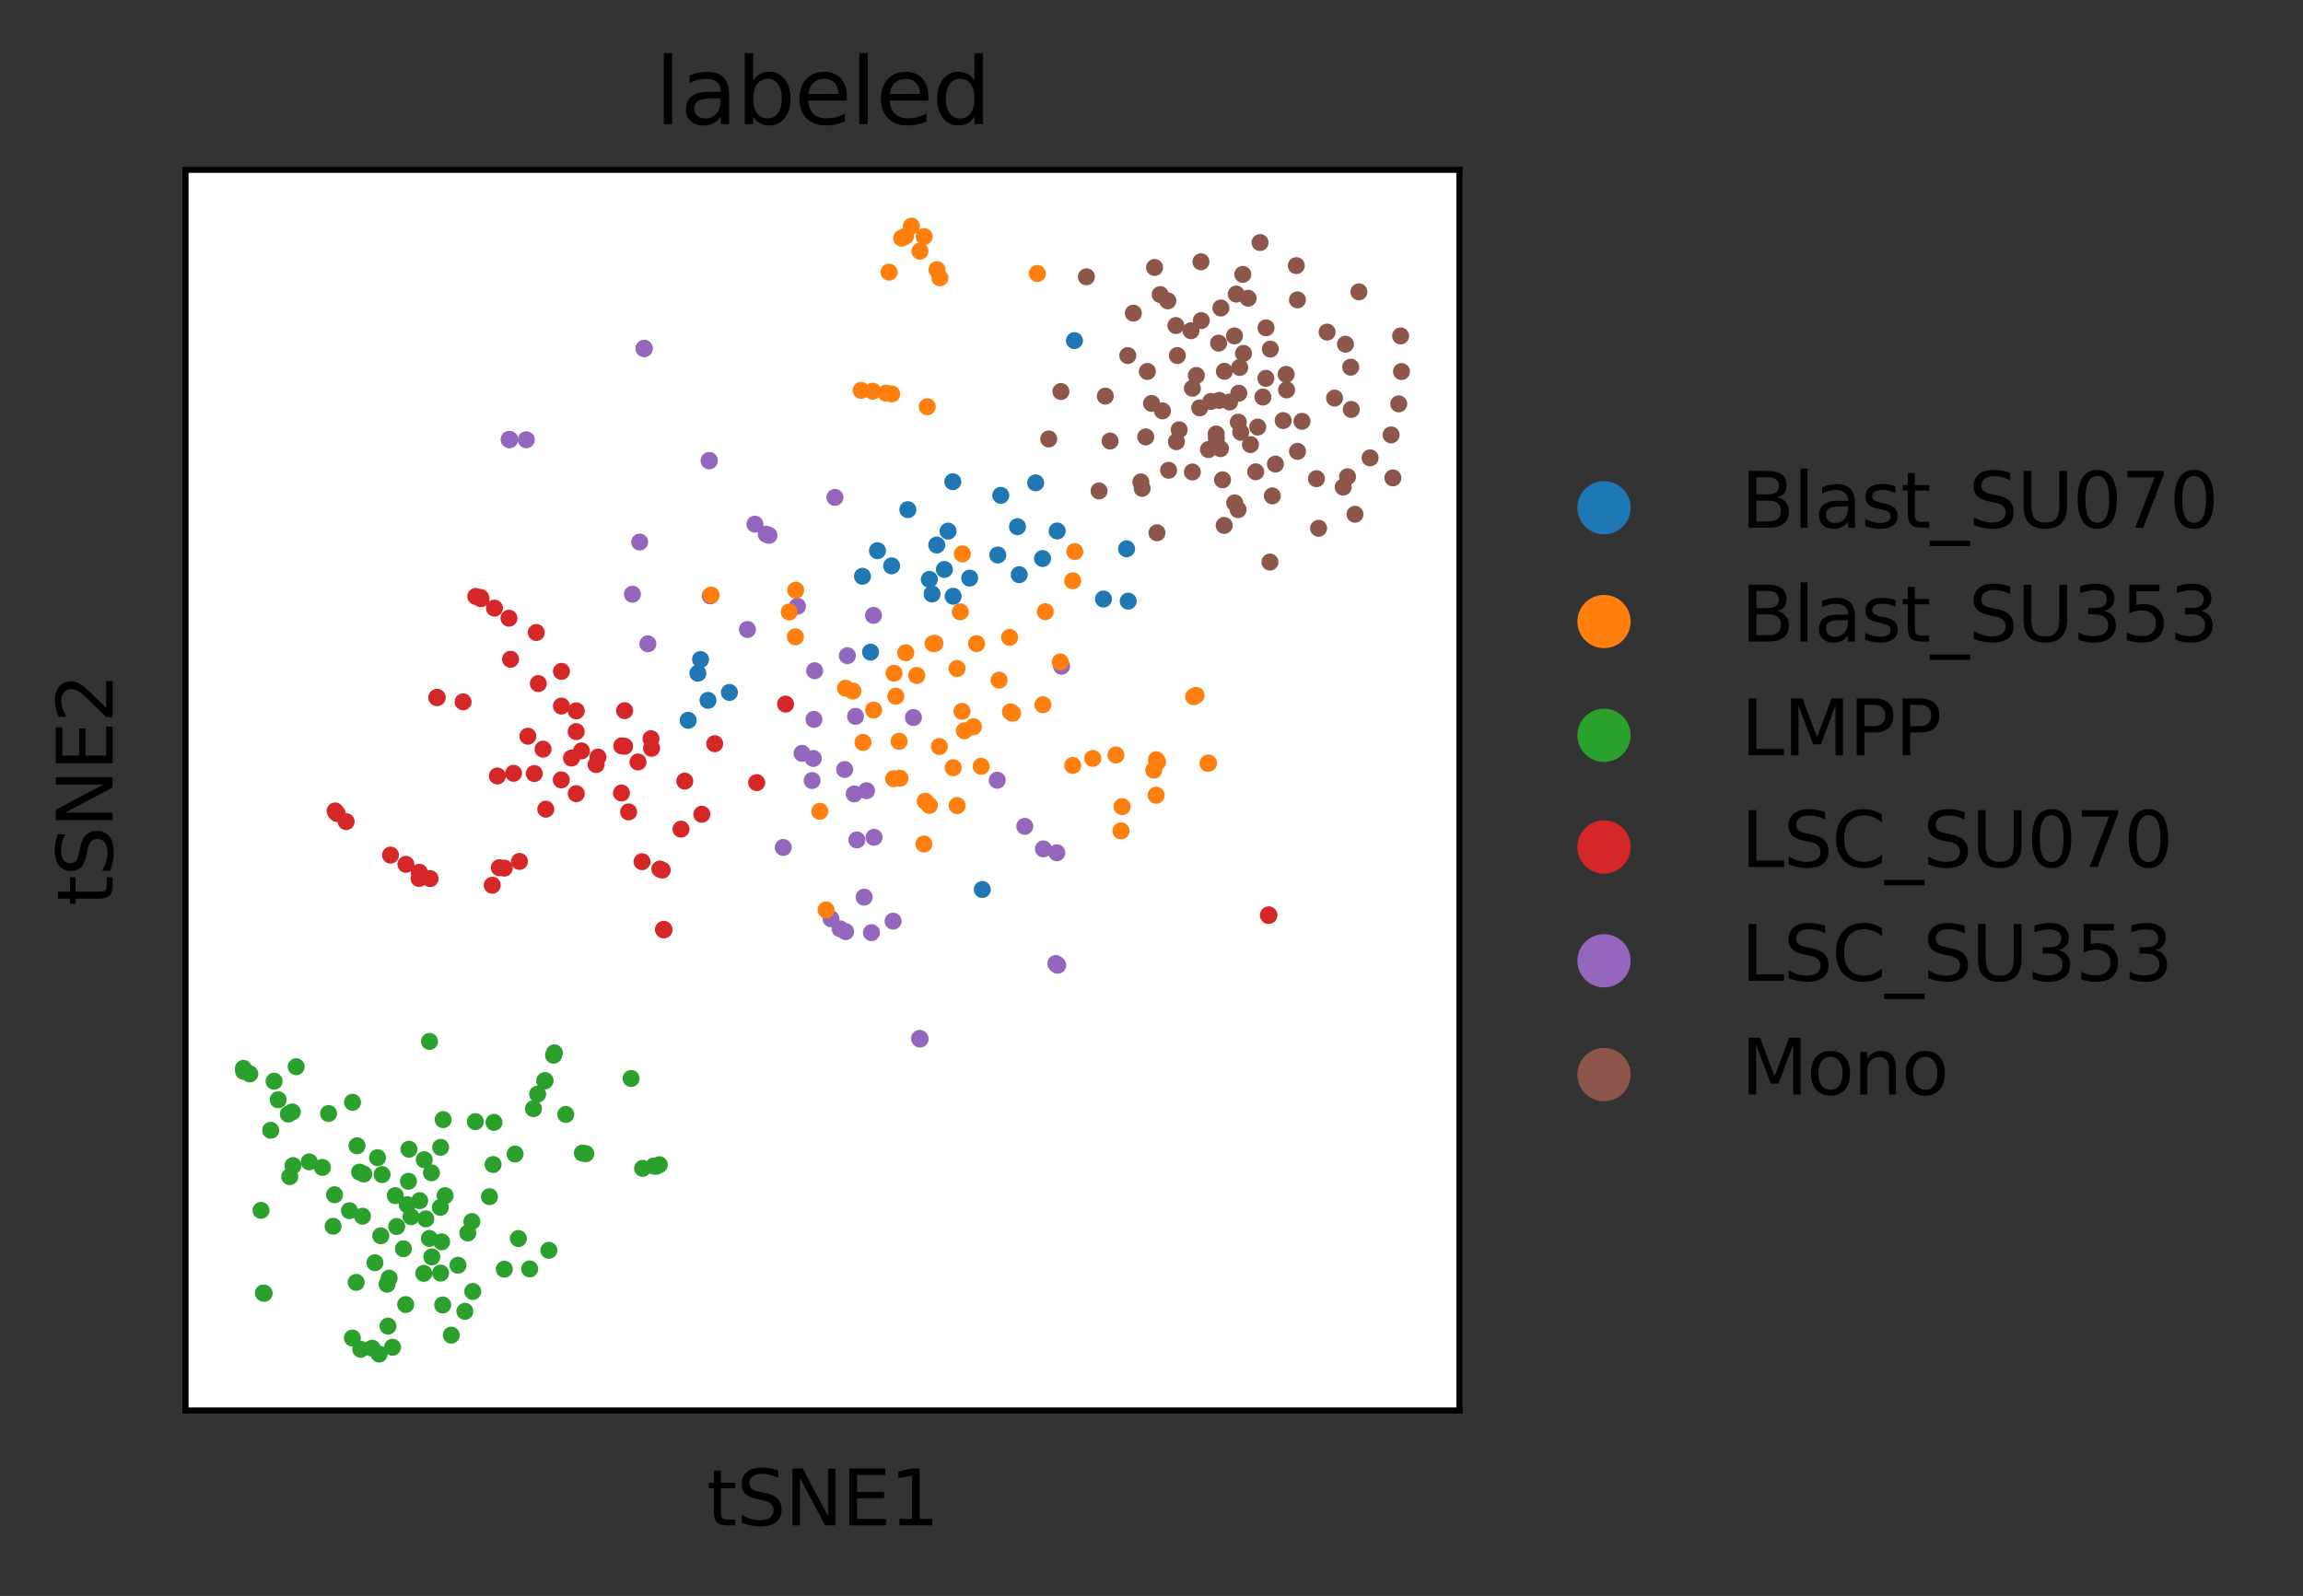 <?xml version="1.0" encoding="utf-8" standalone="no"?>
<!DOCTYPE svg PUBLIC "-//W3C//DTD SVG 1.1//EN"
  "http://www.w3.org/Graphics/SVG/1.1/DTD/svg11.dtd">
<svg xmlns:xlink="http://www.w3.org/1999/xlink" width="302.63pt" height="209.776pt" viewBox="0 0 302.63 209.776" xmlns="http://www.w3.org/2000/svg" version="1.1">
 <rect x="0" y="0" width="302.63" height="209.776" fill="#333333" stroke="none"/>
 <defs>
  <style type="text/css">*{stroke-linejoin: round; stroke-linecap: butt}</style>
 </defs>
 <g id="figure_1">
  <g id="patch_1">
   <path d="M 0 209.776 
L 302.63 209.776 
L 302.63 0 
L 0 0 
L 0 209.776 
z
" style="fill: none"/>
  </g>
  <g id="axes_1">
   <g id="patch_2">
    <path d="M 24.378 185.398 
L 191.778 185.398 
L 191.778 22.318 
L 24.378 22.318 
z
" style="fill: #ffffff"/>
   </g>
   <g id="PathCollection_1">
    <defs>
     <path id="C0_0_a3f8478d5b" d="M 0 1.118 
C 0.297 1.118 0.581 1 0.791 0.791 
C 1 0.581 1.118 0.297 1.118 -0 
C 1.118 -0.297 1 -0.581 0.791 -0.791 
C 0.581 -1 0.297 -1.118 0 -1.118 
C -0.297 -1.118 -0.581 -1 -0.791 -0.791 
C -1 -0.581 -1.118 -0.297 -1.118 0 
C -1.118 0.297 -1 0.581 -0.791 0.791 
C -0.581 1 -0.297 1.118 0 1.118 
z
"/>
    </defs>
    <g clip-path="url(#p0632927159)">
     <use xlink:href="#C0_0_a3f8478d5b" x="74.346" y="146.485" style="fill: #2ca02c"/>
    </g>
    <g clip-path="url(#p0632927159)">
     <use xlink:href="#C0_0_a3f8478d5b" x="58.488" y="157.16" style="fill: #2ca02c"/>
    </g>
    <g clip-path="url(#p0632927159)">
     <use xlink:href="#C0_0_a3f8478d5b" x="82.928" y="141.763" style="fill: #2ca02c"/>
    </g>
    <g clip-path="url(#p0632927159)">
     <use xlink:href="#C0_0_a3f8478d5b" x="86.643" y="153.096" style="fill: #2ca02c"/>
    </g>
    <g clip-path="url(#p0632927159)">
     <use xlink:href="#C0_0_a3f8478d5b" x="76.98" y="151.642" style="fill: #2ca02c"/>
    </g>
    <g clip-path="url(#p0632927159)">
     <use xlink:href="#C0_0_a3f8478d5b" x="85.903" y="153.27" style="fill: #2ca02c"/>
    </g>
    <g clip-path="url(#p0632927159)">
     <use xlink:href="#C0_0_a3f8478d5b" x="72.853" y="138.391" style="fill: #2ca02c"/>
    </g>
    <g clip-path="url(#p0632927159)">
     <use xlink:href="#C0_0_a3f8478d5b" x="72.74" y="138.703" style="fill: #2ca02c"/>
    </g>
    <g clip-path="url(#p0632927159)">
     <use xlink:href="#C0_0_a3f8478d5b" x="70.103" y="145.726" style="fill: #2ca02c"/>
    </g>
    <g clip-path="url(#p0632927159)">
     <use xlink:href="#C0_0_a3f8478d5b" x="86.24" y="153.297" style="fill: #2ca02c"/>
    </g>
    <g clip-path="url(#p0632927159)">
     <use xlink:href="#C0_0_a3f8478d5b" x="76.525" y="151.565" style="fill: #2ca02c"/>
    </g>
    <g clip-path="url(#p0632927159)">
     <use xlink:href="#C0_0_a3f8478d5b" x="62.462" y="147.432" style="fill: #2ca02c"/>
    </g>
    <g clip-path="url(#p0632927159)">
     <use xlink:href="#C0_0_a3f8478d5b" x="70.649" y="143.818" style="fill: #2ca02c"/>
    </g>
    <g clip-path="url(#p0632927159)">
     <use xlink:href="#C0_0_a3f8478d5b" x="71.584" y="142.065" style="fill: #2ca02c"/>
    </g>
    <g clip-path="url(#p0632927159)">
     <use xlink:href="#C0_0_a3f8478d5b" x="71.617" y="142.044" style="fill: #2ca02c"/>
    </g>
    <g clip-path="url(#p0632927159)">
     <use xlink:href="#C0_0_a3f8478d5b" x="64.913" y="147.527" style="fill: #2ca02c"/>
    </g>
    <g clip-path="url(#p0632927159)">
     <use xlink:href="#C0_0_a3f8478d5b" x="84.444" y="153.575" style="fill: #2ca02c"/>
    </g>
    <g clip-path="url(#p0632927159)">
     <use xlink:href="#C0_0_a3f8478d5b" x="58.23" y="147.165" style="fill: #2ca02c"/>
    </g>
    <g clip-path="url(#p0632927159)">
     <use xlink:href="#C0_0_a3f8478d5b" x="64.32" y="157.295" style="fill: #2ca02c"/>
    </g>
    <g clip-path="url(#p0632927159)">
     <use xlink:href="#C0_0_a3f8478d5b" x="64.793" y="153.068" style="fill: #2ca02c"/>
    </g>
    <g clip-path="url(#p0632927159)">
     <use xlink:href="#C0_0_a3f8478d5b" x="67.684" y="151.69" style="fill: #2ca02c"/>
    </g>
    <g clip-path="url(#p0632927159)">
     <use xlink:href="#C0_0_a3f8478d5b" x="38.919" y="140.213" style="fill: #2ca02c"/>
    </g>
    <g clip-path="url(#p0632927159)">
     <use xlink:href="#C0_0_a3f8478d5b" x="57.902" y="150.811" style="fill: #2ca02c"/>
    </g>
    <g clip-path="url(#p0632927159)">
     <use xlink:href="#C0_0_a3f8478d5b" x="46.325" y="144.89" style="fill: #2ca02c"/>
    </g>
    <g clip-path="url(#p0632927159)">
     <use xlink:href="#C0_0_a3f8478d5b" x="47.63" y="159.859" style="fill: #2ca02c"/>
    </g>
    <g clip-path="url(#p0632927159)">
     <use xlink:href="#C0_0_a3f8478d5b" x="50.036" y="162.435" style="fill: #2ca02c"/>
    </g>
    <g clip-path="url(#p0632927159)">
     <use xlink:href="#C0_0_a3f8478d5b" x="43.177" y="146.365" style="fill: #2ca02c"/>
    </g>
    <g clip-path="url(#p0632927159)">
     <use xlink:href="#C0_0_a3f8478d5b" x="38.408" y="146.159" style="fill: #2ca02c"/>
    </g>
    <g clip-path="url(#p0632927159)">
     <use xlink:href="#C0_0_a3f8478d5b" x="36.019" y="142.118" style="fill: #2ca02c"/>
    </g>
    <g clip-path="url(#p0632927159)">
     <use xlink:href="#C0_0_a3f8478d5b" x="56.441" y="136.889" style="fill: #2ca02c"/>
    </g>
    <g clip-path="url(#p0632927159)">
     <use xlink:href="#C0_0_a3f8478d5b" x="61.468" y="162.068" style="fill: #2ca02c"/>
    </g>
    <g clip-path="url(#p0632927159)">
     <use xlink:href="#C0_0_a3f8478d5b" x="31.987" y="140.427" style="fill: #2ca02c"/>
    </g>
    <g clip-path="url(#p0632927159)">
     <use xlink:href="#C0_0_a3f8478d5b" x="32.825" y="141.156" style="fill: #2ca02c"/>
    </g>
    <g clip-path="url(#p0632927159)">
     <use xlink:href="#C0_0_a3f8478d5b" x="32.017" y="140.817" style="fill: #2ca02c"/>
    </g>
    <g clip-path="url(#p0632927159)">
     <use xlink:href="#C0_0_a3f8478d5b" x="46.302" y="175.876" style="fill: #2ca02c"/>
    </g>
    <g clip-path="url(#p0632927159)">
     <use xlink:href="#C0_0_a3f8478d5b" x="51.136" y="168.002" style="fill: #2ca02c"/>
    </g>
    <g clip-path="url(#p0632927159)">
     <use xlink:href="#C0_0_a3f8478d5b" x="53.007" y="164.138" style="fill: #2ca02c"/>
    </g>
    <g clip-path="url(#p0632927159)">
     <use xlink:href="#C0_0_a3f8478d5b" x="36.557" y="144.559" style="fill: #2ca02c"/>
    </g>
    <g clip-path="url(#p0632927159)">
     <use xlink:href="#C0_0_a3f8478d5b" x="37.894" y="146.437" style="fill: #2ca02c"/>
    </g>
    <g clip-path="url(#p0632927159)">
     <use xlink:href="#C0_0_a3f8478d5b" x="45.922" y="159.137" style="fill: #2ca02c"/>
    </g>
    <g clip-path="url(#p0632927159)">
     <use xlink:href="#C0_0_a3f8478d5b" x="49.819" y="177.985" style="fill: #2ca02c"/>
    </g>
    <g clip-path="url(#p0632927159)">
     <use xlink:href="#C0_0_a3f8478d5b" x="48.898" y="177.21" style="fill: #2ca02c"/>
    </g>
    <g clip-path="url(#p0632927159)">
     <use xlink:href="#C0_0_a3f8478d5b" x="47.409" y="177.357" style="fill: #2ca02c"/>
    </g>
    <g clip-path="url(#p0632927159)">
     <use xlink:href="#C0_0_a3f8478d5b" x="35.57" y="148.569" style="fill: #2ca02c"/>
    </g>
    <g clip-path="url(#p0632927159)">
     <use xlink:href="#C0_0_a3f8478d5b" x="50.208" y="154.392" style="fill: #2ca02c"/>
    </g>
    <g clip-path="url(#p0632927159)">
     <use xlink:href="#C0_0_a3f8478d5b" x="56.696" y="154.159" style="fill: #2ca02c"/>
    </g>
    <g clip-path="url(#p0632927159)">
     <use xlink:href="#C0_0_a3f8478d5b" x="50.984" y="174.308" style="fill: #2ca02c"/>
    </g>
    <g clip-path="url(#p0632927159)">
     <use xlink:href="#C0_0_a3f8478d5b" x="51.582" y="177.09" style="fill: #2ca02c"/>
    </g>
    <g clip-path="url(#p0632927159)">
     <use xlink:href="#C0_0_a3f8478d5b" x="56.744" y="165.212" style="fill: #2ca02c"/>
    </g>
    <g clip-path="url(#p0632927159)">
     <use xlink:href="#C0_0_a3f8478d5b" x="55.749" y="152.433" style="fill: #2ca02c"/>
    </g>
    <g clip-path="url(#p0632927159)">
     <use xlink:href="#C0_0_a3f8478d5b" x="57.896" y="167.34" style="fill: #2ca02c"/>
    </g>
    <g clip-path="url(#p0632927159)">
     <use xlink:href="#C0_0_a3f8478d5b" x="47.806" y="154.318" style="fill: #2ca02c"/>
    </g>
    <g clip-path="url(#p0632927159)">
     <use xlink:href="#C0_0_a3f8478d5b" x="53.313" y="171.476" style="fill: #2ca02c"/>
    </g>
    <g clip-path="url(#p0632927159)">
     <use xlink:href="#C0_0_a3f8478d5b" x="59.304" y="175.494" style="fill: #2ca02c"/>
    </g>
    <g clip-path="url(#p0632927159)">
     <use xlink:href="#C0_0_a3f8478d5b" x="58.172" y="171.529" style="fill: #2ca02c"/>
    </g>
    <g clip-path="url(#p0632927159)">
     <use xlink:href="#C0_0_a3f8478d5b" x="62.124" y="169.757" style="fill: #2ca02c"/>
    </g>
    <g clip-path="url(#p0632927159)">
     <use xlink:href="#C0_0_a3f8478d5b" x="51.942" y="157.156" style="fill: #2ca02c"/>
    </g>
    <g clip-path="url(#p0632927159)">
     <use xlink:href="#C0_0_a3f8478d5b" x="57.865" y="158.704" style="fill: #2ca02c"/>
    </g>
    <g clip-path="url(#p0632927159)">
     <use xlink:href="#C0_0_a3f8478d5b" x="60.183" y="166.304" style="fill: #2ca02c"/>
    </g>
    <g clip-path="url(#p0632927159)">
     <use xlink:href="#C0_0_a3f8478d5b" x="61.09" y="172.364" style="fill: #2ca02c"/>
    </g>
    <g clip-path="url(#p0632927159)">
     <use xlink:href="#C0_0_a3f8478d5b" x="49.268" y="165.977" style="fill: #2ca02c"/>
    </g>
    <g clip-path="url(#p0632927159)">
     <use xlink:href="#C0_0_a3f8478d5b" x="53.735" y="151.056" style="fill: #2ca02c"/>
    </g>
    <g clip-path="url(#p0632927159)">
     <use xlink:href="#C0_0_a3f8478d5b" x="46.917" y="150.608" style="fill: #2ca02c"/>
    </g>
    <g clip-path="url(#p0632927159)">
     <use xlink:href="#C0_0_a3f8478d5b" x="52.13" y="161.218" style="fill: #2ca02c"/>
    </g>
    <g clip-path="url(#p0632927159)">
     <use xlink:href="#C0_0_a3f8478d5b" x="46.808" y="168.56" style="fill: #2ca02c"/>
    </g>
    <g clip-path="url(#p0632927159)">
     <use xlink:href="#C0_0_a3f8478d5b" x="55.688" y="167.373" style="fill: #2ca02c"/>
    </g>
    <g clip-path="url(#p0632927159)">
     <use xlink:href="#C0_0_a3f8478d5b" x="72.127" y="164.345" style="fill: #2ca02c"/>
    </g>
    <g clip-path="url(#p0632927159)">
     <use xlink:href="#C0_0_a3f8478d5b" x="53.507" y="158.343" style="fill: #2ca02c"/>
    </g>
    <g clip-path="url(#p0632927159)">
     <use xlink:href="#C0_0_a3f8478d5b" x="53.671" y="155.273" style="fill: #2ca02c"/>
    </g>
    <g clip-path="url(#p0632927159)">
     <use xlink:href="#C0_0_a3f8478d5b" x="43.962" y="157.042" style="fill: #2ca02c"/>
    </g>
    <g clip-path="url(#p0632927159)">
     <use xlink:href="#C0_0_a3f8478d5b" x="66.271" y="166.824" style="fill: #2ca02c"/>
    </g>
    <g clip-path="url(#p0632927159)">
     <use xlink:href="#C0_0_a3f8478d5b" x="69.601" y="166.79" style="fill: #2ca02c"/>
    </g>
    <g clip-path="url(#p0632927159)">
     <use xlink:href="#C0_0_a3f8478d5b" x="62.002" y="160.567" style="fill: #2ca02c"/>
    </g>
    <g clip-path="url(#p0632927159)">
     <use xlink:href="#C0_0_a3f8478d5b" x="40.642" y="152.718" style="fill: #2ca02c"/>
    </g>
    <g clip-path="url(#p0632927159)">
     <use xlink:href="#C0_0_a3f8478d5b" x="47.253" y="154.066" style="fill: #2ca02c"/>
    </g>
    <g clip-path="url(#p0632927159)">
     <use xlink:href="#C0_0_a3f8478d5b" x="49.608" y="152.17" style="fill: #2ca02c"/>
    </g>
    <g clip-path="url(#p0632927159)">
     <use xlink:href="#C0_0_a3f8478d5b" x="54.015" y="159.928" style="fill: #2ca02c"/>
    </g>
    <g clip-path="url(#p0632927159)">
     <use xlink:href="#C0_0_a3f8478d5b" x="55.955" y="160.215" style="fill: #2ca02c"/>
    </g>
    <g clip-path="url(#p0632927159)">
     <use xlink:href="#C0_0_a3f8478d5b" x="38.502" y="153.206" style="fill: #2ca02c"/>
    </g>
    <g clip-path="url(#p0632927159)">
     <use xlink:href="#C0_0_a3f8478d5b" x="42.366" y="153.448" style="fill: #2ca02c"/>
    </g>
    <g clip-path="url(#p0632927159)">
     <use xlink:href="#C0_0_a3f8478d5b" x="43.772" y="161.185" style="fill: #2ca02c"/>
    </g>
    <g clip-path="url(#p0632927159)">
     <use xlink:href="#C0_0_a3f8478d5b" x="58.033" y="163.228" style="fill: #2ca02c"/>
    </g>
    <g clip-path="url(#p0632927159)">
     <use xlink:href="#C0_0_a3f8478d5b" x="68.118" y="162.798" style="fill: #2ca02c"/>
    </g>
    <g clip-path="url(#p0632927159)">
     <use xlink:href="#C0_0_a3f8478d5b" x="56.424" y="162.786" style="fill: #2ca02c"/>
    </g>
    <g clip-path="url(#p0632927159)">
     <use xlink:href="#C0_0_a3f8478d5b" x="34.299" y="159.094" style="fill: #2ca02c"/>
    </g>
    <g clip-path="url(#p0632927159)">
     <use xlink:href="#C0_0_a3f8478d5b" x="38.07" y="154.661" style="fill: #2ca02c"/>
    </g>
    <g clip-path="url(#p0632927159)">
     <use xlink:href="#C0_0_a3f8478d5b" x="50.866" y="168.799" style="fill: #2ca02c"/>
    </g>
    <g clip-path="url(#p0632927159)">
     <use xlink:href="#C0_0_a3f8478d5b" x="34.711" y="169.998" style="fill: #2ca02c"/>
    </g>
    <g clip-path="url(#p0632927159)">
     <use xlink:href="#C0_0_a3f8478d5b" x="34.607" y="169.958" style="fill: #2ca02c"/>
    </g>
    <g clip-path="url(#p0632927159)">
     <use xlink:href="#C0_0_a3f8478d5b" x="55.152" y="157.819" style="fill: #2ca02c"/>
    </g>
    <g clip-path="url(#p0632927159)">
     <use xlink:href="#C0_0_a3f8478d5b" x="176.504" y="64.023" style="fill: #8c564b"/>
    </g>
    <g clip-path="url(#p0632927159)">
     <use xlink:href="#C0_0_a3f8478d5b" x="150.087" y="64.189" style="fill: #8c564b"/>
    </g>
    <g clip-path="url(#p0632927159)">
     <use xlink:href="#C0_0_a3f8478d5b" x="149.913" y="63.346" style="fill: #8c564b"/>
    </g>
    <g clip-path="url(#p0632927159)">
     <use xlink:href="#C0_0_a3f8478d5b" x="159.835" y="57.65" style="fill: #8c564b"/>
    </g>
    <g clip-path="url(#p0632927159)">
     <use xlink:href="#C0_0_a3f8478d5b" x="166.366" y="43.088" style="fill: #8c564b"/>
    </g>
    <g clip-path="url(#p0632927159)">
     <use xlink:href="#C0_0_a3f8478d5b" x="137.811" y="57.699" style="fill: #8c564b"/>
    </g>
    <g clip-path="url(#p0632927159)">
     <use xlink:href="#C0_0_a3f8478d5b" x="160.891" y="48.808" style="fill: #8c564b"/>
    </g>
    <g clip-path="url(#p0632927159)">
     <use xlink:href="#C0_0_a3f8478d5b" x="177.074" y="62.662" style="fill: #8c564b"/>
    </g>
    <g clip-path="url(#p0632927159)">
     <use xlink:href="#C0_0_a3f8478d5b" x="183.034" y="62.816" style="fill: #8c564b"/>
    </g>
    <g clip-path="url(#p0632927159)">
     <use xlink:href="#C0_0_a3f8478d5b" x="145.873" y="57.972" style="fill: #8c564b"/>
    </g>
    <g clip-path="url(#p0632927159)">
     <use xlink:href="#C0_0_a3f8478d5b" x="157.856" y="42.135" style="fill: #8c564b"/>
    </g>
    <g clip-path="url(#p0632927159)">
     <use xlink:href="#C0_0_a3f8478d5b" x="162.909" y="48.304" style="fill: #8c564b"/>
    </g>
    <g clip-path="url(#p0632927159)">
     <use xlink:href="#C0_0_a3f8478d5b" x="162.722" y="55.49" style="fill: #8c564b"/>
    </g>
    <g clip-path="url(#p0632927159)">
     <use xlink:href="#C0_0_a3f8478d5b" x="161.572" y="52.843" style="fill: #8c564b"/>
    </g>
    <g clip-path="url(#p0632927159)">
     <use xlink:href="#C0_0_a3f8478d5b" x="173.271" y="69.438" style="fill: #8c564b"/>
    </g>
    <g clip-path="url(#p0632927159)">
     <use xlink:href="#C0_0_a3f8478d5b" x="152.035" y="70.034" style="fill: #8c564b"/>
    </g>
    <g clip-path="url(#p0632927159)">
     <use xlink:href="#C0_0_a3f8478d5b" x="160.65" y="63.068" style="fill: #8c564b"/>
    </g>
    <g clip-path="url(#p0632927159)">
     <use xlink:href="#C0_0_a3f8478d5b" x="184.051" y="44.154" style="fill: #8c564b"/>
    </g>
    <g clip-path="url(#p0632927159)">
     <use xlink:href="#C0_0_a3f8478d5b" x="156.689" y="62.037" style="fill: #8c564b"/>
    </g>
    <g clip-path="url(#p0632927159)">
     <use xlink:href="#C0_0_a3f8478d5b" x="175.371" y="52.325" style="fill: #8c564b"/>
    </g>
    <g clip-path="url(#p0632927159)">
     <use xlink:href="#C0_0_a3f8478d5b" x="145.244" y="52.064" style="fill: #8c564b"/>
    </g>
    <g clip-path="url(#p0632927159)">
     <use xlink:href="#C0_0_a3f8478d5b" x="163.314" y="36.067" style="fill: #8c564b"/>
    </g>
    <g clip-path="url(#p0632927159)">
     <use xlink:href="#C0_0_a3f8478d5b" x="154.713" y="46.737" style="fill: #8c564b"/>
    </g>
    <g clip-path="url(#p0632927159)">
     <use xlink:href="#C0_0_a3f8478d5b" x="169.01" y="49.206" style="fill: #8c564b"/>
    </g>
    <g clip-path="url(#p0632927159)">
     <use xlink:href="#C0_0_a3f8478d5b" x="170.501" y="59.328" style="fill: #8c564b"/>
    </g>
    <g clip-path="url(#p0632927159)">
     <use xlink:href="#C0_0_a3f8478d5b" x="166.93" y="45.888" style="fill: #8c564b"/>
    </g>
    <g clip-path="url(#p0632927159)">
     <use xlink:href="#C0_0_a3f8478d5b" x="153.458" y="39.543" style="fill: #8c564b"/>
    </g>
    <g clip-path="url(#p0632927159)">
     <use xlink:href="#C0_0_a3f8478d5b" x="160.865" y="69.064" style="fill: #8c564b"/>
    </g>
    <g clip-path="url(#p0632927159)">
     <use xlink:href="#C0_0_a3f8478d5b" x="163.04" y="56.818" style="fill: #8c564b"/>
    </g>
    <g clip-path="url(#p0632927159)">
     <use xlink:href="#C0_0_a3f8478d5b" x="168.618" y="55.282" style="fill: #8c564b"/>
    </g>
    <g clip-path="url(#p0632927159)">
     <use xlink:href="#C0_0_a3f8478d5b" x="162.789" y="51.684" style="fill: #8c564b"/>
    </g>
    <g clip-path="url(#p0632927159)">
     <use xlink:href="#C0_0_a3f8478d5b" x="170.492" y="39.417" style="fill: #8c564b"/>
    </g>
    <g clip-path="url(#p0632927159)">
     <use xlink:href="#C0_0_a3f8478d5b" x="157.811" y="34.408" style="fill: #8c564b"/>
    </g>
    <g clip-path="url(#p0632927159)">
     <use xlink:href="#C0_0_a3f8478d5b" x="162.691" y="66.988" style="fill: #8c564b"/>
    </g>
    <g clip-path="url(#p0632927159)">
     <use xlink:href="#C0_0_a3f8478d5b" x="159.109" y="52.768" style="fill: #8c564b"/>
    </g>
    <g clip-path="url(#p0632927159)">
     <use xlink:href="#C0_0_a3f8478d5b" x="160.216" y="52.627" style="fill: #8c564b"/>
    </g>
    <g clip-path="url(#p0632927159)">
     <use xlink:href="#C0_0_a3f8478d5b" x="169.069" y="51.252" style="fill: #8c564b"/>
    </g>
    <g clip-path="url(#p0632927159)">
     <use xlink:href="#C0_0_a3f8478d5b" x="151.719" y="35.158" style="fill: #8c564b"/>
    </g>
    <g clip-path="url(#p0632927159)">
     <use xlink:href="#C0_0_a3f8478d5b" x="178.055" y="67.597" style="fill: #8c564b"/>
    </g>
    <g clip-path="url(#p0632927159)">
     <use xlink:href="#C0_0_a3f8478d5b" x="162.451" y="38.655" style="fill: #8c564b"/>
    </g>
    <g clip-path="url(#p0632927159)">
     <use xlink:href="#C0_0_a3f8478d5b" x="165.58" y="31.879" style="fill: #8c564b"/>
    </g>
    <g clip-path="url(#p0632927159)">
     <use xlink:href="#C0_0_a3f8478d5b" x="180.04" y="60.183" style="fill: #8c564b"/>
    </g>
    <g clip-path="url(#p0632927159)">
     <use xlink:href="#C0_0_a3f8478d5b" x="152.46" y="38.721" style="fill: #8c564b"/>
    </g>
    <g clip-path="url(#p0632927159)">
     <use xlink:href="#C0_0_a3f8478d5b" x="148.198" y="46.737" style="fill: #8c564b"/>
    </g>
    <g clip-path="url(#p0632927159)">
     <use xlink:href="#C0_0_a3f8478d5b" x="162.25" y="66.099" style="fill: #8c564b"/>
    </g>
    <g clip-path="url(#p0632927159)">
     <use xlink:href="#C0_0_a3f8478d5b" x="170.346" y="34.918" style="fill: #8c564b"/>
    </g>
    <g clip-path="url(#p0632927159)">
     <use xlink:href="#C0_0_a3f8478d5b" x="177.494" y="48.262" style="fill: #8c564b"/>
    </g>
    <g clip-path="url(#p0632927159)">
     <use xlink:href="#C0_0_a3f8478d5b" x="165.955" y="52.188" style="fill: #8c564b"/>
    </g>
    <g clip-path="url(#p0632927159)">
     <use xlink:href="#C0_0_a3f8478d5b" x="171.088" y="55.382" style="fill: #8c564b"/>
    </g>
    <g clip-path="url(#p0632927159)">
     <use xlink:href="#C0_0_a3f8478d5b" x="151.322" y="53.026" style="fill: #8c564b"/>
    </g>
    <g clip-path="url(#p0632927159)">
     <use xlink:href="#C0_0_a3f8478d5b" x="156.689" y="51.035" style="fill: #8c564b"/>
    </g>
    <g clip-path="url(#p0632927159)">
     <use xlink:href="#C0_0_a3f8478d5b" x="153.561" y="61.814" style="fill: #8c564b"/>
    </g>
    <g clip-path="url(#p0632927159)">
     <use xlink:href="#C0_0_a3f8478d5b" x="150.556" y="57.428" style="fill: #8c564b"/>
    </g>
    <g clip-path="url(#p0632927159)">
     <use xlink:href="#C0_0_a3f8478d5b" x="157.209" y="49.346" style="fill: #8c564b"/>
    </g>
    <g clip-path="url(#p0632927159)">
     <use xlink:href="#C0_0_a3f8478d5b" x="178.571" y="38.362" style="fill: #8c564b"/>
    </g>
    <g clip-path="url(#p0632927159)">
     <use xlink:href="#C0_0_a3f8478d5b" x="154.518" y="42.79" style="fill: #8c564b"/>
    </g>
    <g clip-path="url(#p0632927159)">
     <use xlink:href="#C0_0_a3f8478d5b" x="148.93" y="41.166" style="fill: #8c564b"/>
    </g>
    <g clip-path="url(#p0632927159)">
     <use xlink:href="#C0_0_a3f8478d5b" x="165.27" y="56.134" style="fill: #8c564b"/>
    </g>
    <g clip-path="url(#p0632927159)">
     <use xlink:href="#C0_0_a3f8478d5b" x="162.216" y="44.154" style="fill: #8c564b"/>
    </g>
    <g clip-path="url(#p0632927159)">
     <use xlink:href="#C0_0_a3f8478d5b" x="164.011" y="39.201" style="fill: #8c564b"/>
    </g>
    <g clip-path="url(#p0632927159)">
     <use xlink:href="#C0_0_a3f8478d5b" x="182.796" y="57.165" style="fill: #8c564b"/>
    </g>
    <g clip-path="url(#p0632927159)">
     <use xlink:href="#C0_0_a3f8478d5b" x="156.503" y="43.474" style="fill: #8c564b"/>
    </g>
    <g clip-path="url(#p0632927159)">
     <use xlink:href="#C0_0_a3f8478d5b" x="167.193" y="65.181" style="fill: #8c564b"/>
    </g>
    <g clip-path="url(#p0632927159)">
     <use xlink:href="#C0_0_a3f8478d5b" x="154.589" y="58.057" style="fill: #8c564b"/>
    </g>
    <g clip-path="url(#p0632927159)">
     <use xlink:href="#C0_0_a3f8478d5b" x="165.009" y="62.015" style="fill: #8c564b"/>
    </g>
    <g clip-path="url(#p0632927159)">
     <use xlink:href="#C0_0_a3f8478d5b" x="174.391" y="43.651" style="fill: #8c564b"/>
    </g>
    <g clip-path="url(#p0632927159)">
     <use xlink:href="#C0_0_a3f8478d5b" x="184.169" y="48.838" style="fill: #8c564b"/>
    </g>
    <g clip-path="url(#p0632927159)">
     <use xlink:href="#C0_0_a3f8478d5b" x="159.815" y="57.041" style="fill: #8c564b"/>
    </g>
    <g clip-path="url(#p0632927159)">
     <use xlink:href="#C0_0_a3f8478d5b" x="163.405" y="46.454" style="fill: #8c564b"/>
    </g>
    <g clip-path="url(#p0632927159)">
     <use xlink:href="#C0_0_a3f8478d5b" x="144.424" y="64.534" style="fill: #8c564b"/>
    </g>
    <g clip-path="url(#p0632927159)">
     <use xlink:href="#C0_0_a3f8478d5b" x="164.317" y="58.437" style="fill: #8c564b"/>
    </g>
    <g clip-path="url(#p0632927159)">
     <use xlink:href="#C0_0_a3f8478d5b" x="139.408" y="51.462" style="fill: #8c564b"/>
    </g>
    <g clip-path="url(#p0632927159)">
     <use xlink:href="#C0_0_a3f8478d5b" x="166.345" y="49.73" style="fill: #8c564b"/>
    </g>
    <g clip-path="url(#p0632927159)">
     <use xlink:href="#C0_0_a3f8478d5b" x="160.137" y="45.104" style="fill: #8c564b"/>
    </g>
    <g clip-path="url(#p0632927159)">
     <use xlink:href="#C0_0_a3f8478d5b" x="167.6" y="60.996" style="fill: #8c564b"/>
    </g>
    <g clip-path="url(#p0632927159)">
     <use xlink:href="#C0_0_a3f8478d5b" x="160.431" y="40.484" style="fill: #8c564b"/>
    </g>
    <g clip-path="url(#p0632927159)">
     <use xlink:href="#C0_0_a3f8478d5b" x="177.562" y="53.819" style="fill: #8c564b"/>
    </g>
    <g clip-path="url(#p0632927159)">
     <use xlink:href="#C0_0_a3f8478d5b" x="176.801" y="45.243" style="fill: #8c564b"/>
    </g>
    <g clip-path="url(#p0632927159)">
     <use xlink:href="#C0_0_a3f8478d5b" x="183.802" y="53.088" style="fill: #8c564b"/>
    </g>
    <g clip-path="url(#p0632927159)">
     <use xlink:href="#C0_0_a3f8478d5b" x="158.801" y="59.09" style="fill: #8c564b"/>
    </g>
    <g clip-path="url(#p0632927159)">
     <use xlink:href="#C0_0_a3f8478d5b" x="160.374" y="58.971" style="fill: #8c564b"/>
    </g>
    <g clip-path="url(#p0632927159)">
     <use xlink:href="#C0_0_a3f8478d5b" x="152.756" y="54.007" style="fill: #8c564b"/>
    </g>
    <g clip-path="url(#p0632927159)">
     <use xlink:href="#C0_0_a3f8478d5b" x="154.951" y="56.49" style="fill: #8c564b"/>
    </g>
    <g clip-path="url(#p0632927159)">
     <use xlink:href="#C0_0_a3f8478d5b" x="166.88" y="73.88" style="fill: #8c564b"/>
    </g>
    <g clip-path="url(#p0632927159)">
     <use xlink:href="#C0_0_a3f8478d5b" x="157.644" y="53.612" style="fill: #8c564b"/>
    </g>
    <g clip-path="url(#p0632927159)">
     <use xlink:href="#C0_0_a3f8478d5b" x="172.992" y="62.92" style="fill: #8c564b"/>
    </g>
    <g clip-path="url(#p0632927159)">
     <use xlink:href="#C0_0_a3f8478d5b" x="142.763" y="36.387" style="fill: #8c564b"/>
    </g>
    <g clip-path="url(#p0632927159)">
     <use xlink:href="#C0_0_a3f8478d5b" x="150.77" y="48.824" style="fill: #8c564b"/>
    </g>
    <g clip-path="url(#p0632927159)">
     <use xlink:href="#C0_0_a3f8478d5b" x="111.35" y="86.185" style="fill: #9467bd"/>
    </g>
    <g clip-path="url(#p0632927159)">
     <use xlink:href="#C0_0_a3f8478d5b" x="66.909" y="57.767" style="fill: #9467bd"/>
    </g>
    <g clip-path="url(#p0632927159)">
     <use xlink:href="#C0_0_a3f8478d5b" x="66.95" y="57.771" style="fill: #9467bd"/>
    </g>
    <g clip-path="url(#p0632927159)">
     <use xlink:href="#C0_0_a3f8478d5b" x="66.965" y="57.778" style="fill: #9467bd"/>
    </g>
    <g clip-path="url(#p0632927159)">
     <use xlink:href="#C0_0_a3f8478d5b" x="109.204" y="120.768" style="fill: #9467bd"/>
    </g>
    <g clip-path="url(#p0632927159)">
     <use xlink:href="#C0_0_a3f8478d5b" x="69.159" y="57.805" style="fill: #9467bd"/>
    </g>
    <g clip-path="url(#p0632927159)">
     <use xlink:href="#C0_0_a3f8478d5b" x="102.92" y="111.394" style="fill: #9467bd"/>
    </g>
    <g clip-path="url(#p0632927159)">
     <use xlink:href="#C0_0_a3f8478d5b" x="101.051" y="70.368" style="fill: #9467bd"/>
    </g>
    <g clip-path="url(#p0632927159)">
     <use xlink:href="#C0_0_a3f8478d5b" x="120.028" y="94.314" style="fill: #9467bd"/>
    </g>
    <g clip-path="url(#p0632927159)">
     <use xlink:href="#C0_0_a3f8478d5b" x="106.873" y="99.695" style="fill: #9467bd"/>
    </g>
    <g clip-path="url(#p0632927159)">
     <use xlink:href="#C0_0_a3f8478d5b" x="100.689" y="70.22" style="fill: #9467bd"/>
    </g>
    <g clip-path="url(#p0632927159)">
     <use xlink:href="#C0_0_a3f8478d5b" x="131.045" y="102.559" style="fill: #9467bd"/>
    </g>
    <g clip-path="url(#p0632927159)">
     <use xlink:href="#C0_0_a3f8478d5b" x="85.136" y="84.626" style="fill: #9467bd"/>
    </g>
    <g clip-path="url(#p0632927159)">
     <use xlink:href="#C0_0_a3f8478d5b" x="138.992" y="126.875" style="fill: #9467bd"/>
    </g>
    <g clip-path="url(#p0632927159)">
     <use xlink:href="#C0_0_a3f8478d5b" x="84.646" y="45.815" style="fill: #9467bd"/>
    </g>
    <g clip-path="url(#p0632927159)">
     <use xlink:href="#C0_0_a3f8478d5b" x="84.645" y="45.798" style="fill: #9467bd"/>
    </g>
    <g clip-path="url(#p0632927159)">
     <use xlink:href="#C0_0_a3f8478d5b" x="138.741" y="126.648" style="fill: #9467bd"/>
    </g>
    <g clip-path="url(#p0632927159)">
     <use xlink:href="#C0_0_a3f8478d5b" x="138.937" y="126.836" style="fill: #9467bd"/>
    </g>
    <g clip-path="url(#p0632927159)">
     <use xlink:href="#C0_0_a3f8478d5b" x="84.646" y="45.801" style="fill: #9467bd"/>
    </g>
    <g clip-path="url(#p0632927159)">
     <use xlink:href="#C0_0_a3f8478d5b" x="84.057" y="71.248" style="fill: #9467bd"/>
    </g>
    <g clip-path="url(#p0632927159)">
     <use xlink:href="#C0_0_a3f8478d5b" x="112.422" y="94.16" style="fill: #9467bd"/>
    </g>
    <g clip-path="url(#p0632927159)">
     <use xlink:href="#C0_0_a3f8478d5b" x="107.048" y="88.165" style="fill: #9467bd"/>
    </g>
    <g clip-path="url(#p0632927159)">
     <use xlink:href="#C0_0_a3f8478d5b" x="139.495" y="87.574" style="fill: #9467bd"/>
    </g>
    <g clip-path="url(#p0632927159)">
     <use xlink:href="#C0_0_a3f8478d5b" x="113.553" y="117.928" style="fill: #9467bd"/>
    </g>
    <g clip-path="url(#p0632927159)">
     <use xlink:href="#C0_0_a3f8478d5b" x="113.863" y="103.935" style="fill: #9467bd"/>
    </g>
    <g clip-path="url(#p0632927159)">
     <use xlink:href="#C0_0_a3f8478d5b" x="106.959" y="94.56" style="fill: #9467bd"/>
    </g>
    <g clip-path="url(#p0632927159)">
     <use xlink:href="#C0_0_a3f8478d5b" x="112.249" y="104.355" style="fill: #9467bd"/>
    </g>
    <g clip-path="url(#p0632927159)">
     <use xlink:href="#C0_0_a3f8478d5b" x="105.394" y="99.022" style="fill: #9467bd"/>
    </g>
    <g clip-path="url(#p0632927159)">
     <use xlink:href="#C0_0_a3f8478d5b" x="106.719" y="102.596" style="fill: #9467bd"/>
    </g>
    <g clip-path="url(#p0632927159)">
     <use xlink:href="#C0_0_a3f8478d5b" x="120.873" y="136.549" style="fill: #9467bd"/>
    </g>
    <g clip-path="url(#p0632927159)">
     <use xlink:href="#C0_0_a3f8478d5b" x="134.663" y="108.617" style="fill: #9467bd"/>
    </g>
    <g clip-path="url(#p0632927159)">
     <use xlink:href="#C0_0_a3f8478d5b" x="114.782" y="80.891" style="fill: #9467bd"/>
    </g>
    <g clip-path="url(#p0632927159)">
     <use xlink:href="#C0_0_a3f8478d5b" x="110.992" y="101.147" style="fill: #9467bd"/>
    </g>
    <g clip-path="url(#p0632927159)">
     <use xlink:href="#C0_0_a3f8478d5b" x="120.894" y="136.57" style="fill: #9467bd"/>
    </g>
    <g clip-path="url(#p0632927159)">
     <use xlink:href="#C0_0_a3f8478d5b" x="120.853" y="136.489" style="fill: #9467bd"/>
    </g>
    <g clip-path="url(#p0632927159)">
     <use xlink:href="#C0_0_a3f8478d5b" x="83.102" y="78.104" style="fill: #9467bd"/>
    </g>
    <g clip-path="url(#p0632927159)">
     <use xlink:href="#C0_0_a3f8478d5b" x="99.199" y="68.897" style="fill: #9467bd"/>
    </g>
    <g clip-path="url(#p0632927159)">
     <use xlink:href="#C0_0_a3f8478d5b" x="117.359" y="121.075" style="fill: #9467bd"/>
    </g>
    <g clip-path="url(#p0632927159)">
     <use xlink:href="#C0_0_a3f8478d5b" x="114.513" y="122.589" style="fill: #9467bd"/>
    </g>
    <g clip-path="url(#p0632927159)">
     <use xlink:href="#C0_0_a3f8478d5b" x="138.868" y="112.091" style="fill: #9467bd"/>
    </g>
    <g clip-path="url(#p0632927159)">
     <use xlink:href="#C0_0_a3f8478d5b" x="104.793" y="79.691" style="fill: #9467bd"/>
    </g>
    <g clip-path="url(#p0632927159)">
     <use xlink:href="#C0_0_a3f8478d5b" x="98.217" y="82.746" style="fill: #9467bd"/>
    </g>
    <g clip-path="url(#p0632927159)">
     <use xlink:href="#C0_0_a3f8478d5b" x="110.397" y="122.088" style="fill: #9467bd"/>
    </g>
    <g clip-path="url(#p0632927159)">
     <use xlink:href="#C0_0_a3f8478d5b" x="111.117" y="122.451" style="fill: #9467bd"/>
    </g>
    <g clip-path="url(#p0632927159)">
     <use xlink:href="#C0_0_a3f8478d5b" x="93.326" y="78.321" style="fill: #9467bd"/>
    </g>
    <g clip-path="url(#p0632927159)">
     <use xlink:href="#C0_0_a3f8478d5b" x="112.6" y="110.401" style="fill: #9467bd"/>
    </g>
    <g clip-path="url(#p0632927159)">
     <use xlink:href="#C0_0_a3f8478d5b" x="137.106" y="111.584" style="fill: #9467bd"/>
    </g>
    <g clip-path="url(#p0632927159)">
     <use xlink:href="#C0_0_a3f8478d5b" x="114.856" y="110.059" style="fill: #9467bd"/>
    </g>
    <g clip-path="url(#p0632927159)">
     <use xlink:href="#C0_0_a3f8478d5b" x="109.716" y="65.381" style="fill: #9467bd"/>
    </g>
    <g clip-path="url(#p0632927159)">
     <use xlink:href="#C0_0_a3f8478d5b" x="93.193" y="60.528" style="fill: #9467bd"/>
    </g>
    <g clip-path="url(#p0632927159)">
     <use xlink:href="#C0_0_a3f8478d5b" x="93.198" y="60.57" style="fill: #9467bd"/>
    </g>
    <g clip-path="url(#p0632927159)">
     <use xlink:href="#C0_0_a3f8478d5b" x="114.8" y="93.33" style="fill: #ff7f0e"/>
    </g>
    <g clip-path="url(#p0632927159)">
     <use xlink:href="#C0_0_a3f8478d5b" x="151.924" y="104.529" style="fill: #ff7f0e"/>
    </g>
    <g clip-path="url(#p0632927159)">
     <use xlink:href="#C0_0_a3f8478d5b" x="147.45" y="106.027" style="fill: #ff7f0e"/>
    </g>
    <g clip-path="url(#p0632927159)">
     <use xlink:href="#C0_0_a3f8478d5b" x="114.675" y="51.419" style="fill: #ff7f0e"/>
    </g>
    <g clip-path="url(#p0632927159)">
     <use xlink:href="#C0_0_a3f8478d5b" x="116.435" y="51.674" style="fill: #ff7f0e"/>
    </g>
    <g clip-path="url(#p0632927159)">
     <use xlink:href="#C0_0_a3f8478d5b" x="108.547" y="119.606" style="fill: #ff7f0e"/>
    </g>
    <g clip-path="url(#p0632927159)">
     <use xlink:href="#C0_0_a3f8478d5b" x="158.743" y="100.341" style="fill: #ff7f0e"/>
    </g>
    <g clip-path="url(#p0632927159)">
     <use xlink:href="#C0_0_a3f8478d5b" x="146.641" y="99.239" style="fill: #ff7f0e"/>
    </g>
    <g clip-path="url(#p0632927159)">
     <use xlink:href="#C0_0_a3f8478d5b" x="158.809" y="100.292" style="fill: #ff7f0e"/>
    </g>
    <g clip-path="url(#p0632927159)">
     <use xlink:href="#C0_0_a3f8478d5b" x="117.177" y="51.784" style="fill: #ff7f0e"/>
    </g>
    <g clip-path="url(#p0632927159)">
     <use xlink:href="#C0_0_a3f8478d5b" x="121.847" y="53.463" style="fill: #ff7f0e"/>
    </g>
    <g clip-path="url(#p0632927159)">
     <use xlink:href="#C0_0_a3f8478d5b" x="125.251" y="100.91" style="fill: #ff7f0e"/>
    </g>
    <g clip-path="url(#p0632927159)">
     <use xlink:href="#C0_0_a3f8478d5b" x="151.615" y="101.227" style="fill: #ff7f0e"/>
    </g>
    <g clip-path="url(#p0632927159)">
     <use xlink:href="#C0_0_a3f8478d5b" x="152.111" y="100.167" style="fill: #ff7f0e"/>
    </g>
    <g clip-path="url(#p0632927159)">
     <use xlink:href="#C0_0_a3f8478d5b" x="113.158" y="51.316" style="fill: #ff7f0e"/>
    </g>
    <g clip-path="url(#p0632927159)">
     <use xlink:href="#C0_0_a3f8478d5b" x="118.263" y="102.292" style="fill: #ff7f0e"/>
    </g>
    <g clip-path="url(#p0632927159)">
     <use xlink:href="#C0_0_a3f8478d5b" x="121.404" y="110.936" style="fill: #ff7f0e"/>
    </g>
    <g clip-path="url(#p0632927159)">
     <use xlink:href="#C0_0_a3f8478d5b" x="128.935" y="100.725" style="fill: #ff7f0e"/>
    </g>
    <g clip-path="url(#p0632927159)">
     <use xlink:href="#C0_0_a3f8478d5b" x="157.173" y="91.396" style="fill: #ff7f0e"/>
    </g>
    <g clip-path="url(#p0632927159)">
     <use xlink:href="#C0_0_a3f8478d5b" x="140.965" y="76.343" style="fill: #ff7f0e"/>
    </g>
    <g clip-path="url(#p0632927159)">
     <use xlink:href="#C0_0_a3f8478d5b" x="140.967" y="100.615" style="fill: #ff7f0e"/>
    </g>
    <g clip-path="url(#p0632927159)">
     <use xlink:href="#C0_0_a3f8478d5b" x="143.595" y="99.69" style="fill: #ff7f0e"/>
    </g>
    <g clip-path="url(#p0632927159)">
     <use xlink:href="#C0_0_a3f8478d5b" x="125.761" y="87.875" style="fill: #ff7f0e"/>
    </g>
    <g clip-path="url(#p0632927159)">
     <use xlink:href="#C0_0_a3f8478d5b" x="126.458" y="72.808" style="fill: #ff7f0e"/>
    </g>
    <g clip-path="url(#p0632927159)">
     <use xlink:href="#C0_0_a3f8478d5b" x="132.786" y="93.564" style="fill: #ff7f0e"/>
    </g>
    <g clip-path="url(#p0632927159)">
     <use xlink:href="#C0_0_a3f8478d5b" x="117.485" y="88.496" style="fill: #ff7f0e"/>
    </g>
    <g clip-path="url(#p0632927159)">
     <use xlink:href="#C0_0_a3f8478d5b" x="147.31" y="109.214" style="fill: #ff7f0e"/>
    </g>
    <g clip-path="url(#p0632927159)">
     <use xlink:href="#C0_0_a3f8478d5b" x="133.063" y="93.751" style="fill: #ff7f0e"/>
    </g>
    <g clip-path="url(#p0632927159)">
     <use xlink:href="#C0_0_a3f8478d5b" x="126.719" y="96.051" style="fill: #ff7f0e"/>
    </g>
    <g clip-path="url(#p0632927159)">
     <use xlink:href="#C0_0_a3f8478d5b" x="156.845" y="91.573" style="fill: #ff7f0e"/>
    </g>
    <g clip-path="url(#p0632927159)">
     <use xlink:href="#C0_0_a3f8478d5b" x="137.046" y="92.634" style="fill: #ff7f0e"/>
    </g>
    <g clip-path="url(#p0632927159)">
     <use xlink:href="#C0_0_a3f8478d5b" x="137.357" y="80.403" style="fill: #ff7f0e"/>
    </g>
    <g clip-path="url(#p0632927159)">
     <use xlink:href="#C0_0_a3f8478d5b" x="151.954" y="99.862" style="fill: #ff7f0e"/>
    </g>
    <g clip-path="url(#p0632927159)">
     <use xlink:href="#C0_0_a3f8478d5b" x="139.329" y="87.011" style="fill: #ff7f0e"/>
    </g>
    <g clip-path="url(#p0632927159)">
     <use xlink:href="#C0_0_a3f8478d5b" x="121.442" y="31.102" style="fill: #ff7f0e"/>
    </g>
    <g clip-path="url(#p0632927159)">
     <use xlink:href="#C0_0_a3f8478d5b" x="112.072" y="90.835" style="fill: #ff7f0e"/>
    </g>
    <g clip-path="url(#p0632927159)">
     <use xlink:href="#C0_0_a3f8478d5b" x="126.406" y="93.499" style="fill: #ff7f0e"/>
    </g>
    <g clip-path="url(#p0632927159)">
     <use xlink:href="#C0_0_a3f8478d5b" x="118.971" y="31.07" style="fill: #ff7f0e"/>
    </g>
    <g clip-path="url(#p0632927159)">
     <use xlink:href="#C0_0_a3f8478d5b" x="119.767" y="29.731" style="fill: #ff7f0e"/>
    </g>
    <g clip-path="url(#p0632927159)">
     <use xlink:href="#C0_0_a3f8478d5b" x="128.329" y="84.599" style="fill: #ff7f0e"/>
    </g>
    <g clip-path="url(#p0632927159)">
     <use xlink:href="#C0_0_a3f8478d5b" x="104.524" y="83.706" style="fill: #ff7f0e"/>
    </g>
    <g clip-path="url(#p0632927159)">
     <use xlink:href="#C0_0_a3f8478d5b" x="118.146" y="97.438" style="fill: #ff7f0e"/>
    </g>
    <g clip-path="url(#p0632927159)">
     <use xlink:href="#C0_0_a3f8478d5b" x="113.4" y="97.586" style="fill: #ff7f0e"/>
    </g>
    <g clip-path="url(#p0632927159)">
     <use xlink:href="#C0_0_a3f8478d5b" x="120.889" y="33.016" style="fill: #ff7f0e"/>
    </g>
    <g clip-path="url(#p0632927159)">
     <use xlink:href="#C0_0_a3f8478d5b" x="118.478" y="31.303" style="fill: #ff7f0e"/>
    </g>
    <g clip-path="url(#p0632927159)">
     <use xlink:href="#C0_0_a3f8478d5b" x="141.237" y="72.501" style="fill: #ff7f0e"/>
    </g>
    <g clip-path="url(#p0632927159)">
     <use xlink:href="#C0_0_a3f8478d5b" x="122.617" y="84.59" style="fill: #ff7f0e"/>
    </g>
    <g clip-path="url(#p0632927159)">
     <use xlink:href="#C0_0_a3f8478d5b" x="122.853" y="84.575" style="fill: #ff7f0e"/>
    </g>
    <g clip-path="url(#p0632927159)">
     <use xlink:href="#C0_0_a3f8478d5b" x="120.466" y="88.788" style="fill: #ff7f0e"/>
    </g>
    <g clip-path="url(#p0632927159)">
     <use xlink:href="#C0_0_a3f8478d5b" x="111.114" y="90.468" style="fill: #ff7f0e"/>
    </g>
    <g clip-path="url(#p0632927159)">
     <use xlink:href="#C0_0_a3f8478d5b" x="125.77" y="105.888" style="fill: #ff7f0e"/>
    </g>
    <g clip-path="url(#p0632927159)">
     <use xlink:href="#C0_0_a3f8478d5b" x="123.441" y="98.124" style="fill: #ff7f0e"/>
    </g>
    <g clip-path="url(#p0632927159)">
     <use xlink:href="#C0_0_a3f8478d5b" x="131.283" y="89.401" style="fill: #ff7f0e"/>
    </g>
    <g clip-path="url(#p0632927159)">
     <use xlink:href="#C0_0_a3f8478d5b" x="104.564" y="77.574" style="fill: #ff7f0e"/>
    </g>
    <g clip-path="url(#p0632927159)">
     <use xlink:href="#C0_0_a3f8478d5b" x="107.729" y="106.642" style="fill: #ff7f0e"/>
    </g>
    <g clip-path="url(#p0632927159)">
     <use xlink:href="#C0_0_a3f8478d5b" x="127.92" y="95.525" style="fill: #ff7f0e"/>
    </g>
    <g clip-path="url(#p0632927159)">
     <use xlink:href="#C0_0_a3f8478d5b" x="136.31" y="35.951" style="fill: #ff7f0e"/>
    </g>
    <g clip-path="url(#p0632927159)">
     <use xlink:href="#C0_0_a3f8478d5b" x="117.711" y="91.515" style="fill: #ff7f0e"/>
    </g>
    <g clip-path="url(#p0632927159)">
     <use xlink:href="#C0_0_a3f8478d5b" x="103.705" y="80.438" style="fill: #ff7f0e"/>
    </g>
    <g clip-path="url(#p0632927159)">
     <use xlink:href="#C0_0_a3f8478d5b" x="93.444" y="78.219" style="fill: #ff7f0e"/>
    </g>
    <g clip-path="url(#p0632927159)">
     <use xlink:href="#C0_0_a3f8478d5b" x="123.118" y="35.442" style="fill: #ff7f0e"/>
    </g>
    <g clip-path="url(#p0632927159)">
     <use xlink:href="#C0_0_a3f8478d5b" x="116.828" y="35.773" style="fill: #ff7f0e"/>
    </g>
    <g clip-path="url(#p0632927159)">
     <use xlink:href="#C0_0_a3f8478d5b" x="126.186" y="80.425" style="fill: #ff7f0e"/>
    </g>
    <g clip-path="url(#p0632927159)">
     <use xlink:href="#C0_0_a3f8478d5b" x="117.427" y="102.355" style="fill: #ff7f0e"/>
    </g>
    <g clip-path="url(#p0632927159)">
     <use xlink:href="#C0_0_a3f8478d5b" x="123.512" y="36.515" style="fill: #ff7f0e"/>
    </g>
    <g clip-path="url(#p0632927159)">
     <use xlink:href="#C0_0_a3f8478d5b" x="119.015" y="85.8" style="fill: #ff7f0e"/>
    </g>
    <g clip-path="url(#p0632927159)">
     <use xlink:href="#C0_0_a3f8478d5b" x="122.133" y="105.863" style="fill: #ff7f0e"/>
    </g>
    <g clip-path="url(#p0632927159)">
     <use xlink:href="#C0_0_a3f8478d5b" x="121.582" y="105.321" style="fill: #ff7f0e"/>
    </g>
    <g clip-path="url(#p0632927159)">
     <use xlink:href="#C0_0_a3f8478d5b" x="132.671" y="83.782" style="fill: #ff7f0e"/>
    </g>
    <g clip-path="url(#p0632927159)">
     <use xlink:href="#C0_0_a3f8478d5b" x="69.365" y="96.771" style="fill: #d62728"/>
    </g>
    <g clip-path="url(#p0632927159)">
     <use xlink:href="#C0_0_a3f8478d5b" x="87.201" y="122.171" style="fill: #d62728"/>
    </g>
    <g clip-path="url(#p0632927159)">
     <use xlink:href="#C0_0_a3f8478d5b" x="87.235" y="122.212" style="fill: #d62728"/>
    </g>
    <g clip-path="url(#p0632927159)">
     <use xlink:href="#C0_0_a3f8478d5b" x="92.228" y="107.028" style="fill: #d62728"/>
    </g>
    <g clip-path="url(#p0632927159)">
     <use xlink:href="#C0_0_a3f8478d5b" x="86.704" y="114.231" style="fill: #d62728"/>
    </g>
    <g clip-path="url(#p0632927159)">
     <use xlink:href="#C0_0_a3f8478d5b" x="87.224" y="122.191" style="fill: #d62728"/>
    </g>
    <g clip-path="url(#p0632927159)">
     <use xlink:href="#C0_0_a3f8478d5b" x="89.981" y="102.675" style="fill: #d62728"/>
    </g>
    <g clip-path="url(#p0632927159)">
     <use xlink:href="#C0_0_a3f8478d5b" x="75.714" y="96.168" style="fill: #d62728"/>
    </g>
    <g clip-path="url(#p0632927159)">
     <use xlink:href="#C0_0_a3f8478d5b" x="89.491" y="108.983" style="fill: #d62728"/>
    </g>
    <g clip-path="url(#p0632927159)">
     <use xlink:href="#C0_0_a3f8478d5b" x="87.02" y="114.365" style="fill: #d62728"/>
    </g>
    <g clip-path="url(#p0632927159)">
     <use xlink:href="#C0_0_a3f8478d5b" x="84.365" y="113.264" style="fill: #d62728"/>
    </g>
    <g clip-path="url(#p0632927159)">
     <use xlink:href="#C0_0_a3f8478d5b" x="65.614" y="114.057" style="fill: #d62728"/>
    </g>
    <g clip-path="url(#p0632927159)">
     <use xlink:href="#C0_0_a3f8478d5b" x="81.661" y="104.238" style="fill: #d62728"/>
    </g>
    <g clip-path="url(#p0632927159)">
     <use xlink:href="#C0_0_a3f8478d5b" x="56.521" y="115.49" style="fill: #d62728"/>
    </g>
    <g clip-path="url(#p0632927159)">
     <use xlink:href="#C0_0_a3f8478d5b" x="66.266" y="114.109" style="fill: #d62728"/>
    </g>
    <g clip-path="url(#p0632927159)">
     <use xlink:href="#C0_0_a3f8478d5b" x="55.073" y="115.471" style="fill: #d62728"/>
    </g>
    <g clip-path="url(#p0632927159)">
     <use xlink:href="#C0_0_a3f8478d5b" x="78.332" y="100.493" style="fill: #d62728"/>
    </g>
    <g clip-path="url(#p0632927159)">
     <use xlink:href="#C0_0_a3f8478d5b" x="64.683" y="116.359" style="fill: #d62728"/>
    </g>
    <g clip-path="url(#p0632927159)">
     <use xlink:href="#C0_0_a3f8478d5b" x="78.578" y="99.514" style="fill: #d62728"/>
    </g>
    <g clip-path="url(#p0632927159)">
     <use xlink:href="#C0_0_a3f8478d5b" x="55.097" y="114.652" style="fill: #d62728"/>
    </g>
    <g clip-path="url(#p0632927159)">
     <use xlink:href="#C0_0_a3f8478d5b" x="53.342" y="113.612" style="fill: #d62728"/>
    </g>
    <g clip-path="url(#p0632927159)">
     <use xlink:href="#C0_0_a3f8478d5b" x="75.723" y="104.321" style="fill: #d62728"/>
    </g>
    <g clip-path="url(#p0632927159)">
     <use xlink:href="#C0_0_a3f8478d5b" x="93.917" y="97.758" style="fill: #d62728"/>
    </g>
    <g clip-path="url(#p0632927159)">
     <use xlink:href="#C0_0_a3f8478d5b" x="51.313" y="112.395" style="fill: #d62728"/>
    </g>
    <g clip-path="url(#p0632927159)">
     <use xlink:href="#C0_0_a3f8478d5b" x="45.483" y="107.993" style="fill: #d62728"/>
    </g>
    <g clip-path="url(#p0632927159)">
     <use xlink:href="#C0_0_a3f8478d5b" x="44.132" y="106.767" style="fill: #d62728"/>
    </g>
    <g clip-path="url(#p0632927159)">
     <use xlink:href="#C0_0_a3f8478d5b" x="73.756" y="102.509" style="fill: #d62728"/>
    </g>
    <g clip-path="url(#p0632927159)">
     <use xlink:href="#C0_0_a3f8478d5b" x="103.231" y="92.549" style="fill: #d62728"/>
    </g>
    <g clip-path="url(#p0632927159)">
     <use xlink:href="#C0_0_a3f8478d5b" x="44.318" y="106.949" style="fill: #d62728"/>
    </g>
    <g clip-path="url(#p0632927159)">
     <use xlink:href="#C0_0_a3f8478d5b" x="44.041" y="106.592" style="fill: #d62728"/>
    </g>
    <g clip-path="url(#p0632927159)">
     <use xlink:href="#C0_0_a3f8478d5b" x="85.62" y="98.36" style="fill: #d62728"/>
    </g>
    <g clip-path="url(#p0632927159)">
     <use xlink:href="#C0_0_a3f8478d5b" x="82.606" y="106.72" style="fill: #d62728"/>
    </g>
    <g clip-path="url(#p0632927159)">
     <use xlink:href="#C0_0_a3f8478d5b" x="85.543" y="97.1" style="fill: #d62728"/>
    </g>
    <g clip-path="url(#p0632927159)">
     <use xlink:href="#C0_0_a3f8478d5b" x="68.259" y="113.227" style="fill: #d62728"/>
    </g>
    <g clip-path="url(#p0632927159)">
     <use xlink:href="#C0_0_a3f8478d5b" x="75.725" y="93.44" style="fill: #d62728"/>
    </g>
    <g clip-path="url(#p0632927159)">
     <use xlink:href="#C0_0_a3f8478d5b" x="81.702" y="98.044" style="fill: #d62728"/>
    </g>
    <g clip-path="url(#p0632927159)">
     <use xlink:href="#C0_0_a3f8478d5b" x="73.776" y="92.807" style="fill: #d62728"/>
    </g>
    <g clip-path="url(#p0632927159)">
     <use xlink:href="#C0_0_a3f8478d5b" x="99.431" y="102.868" style="fill: #d62728"/>
    </g>
    <g clip-path="url(#p0632927159)">
     <use xlink:href="#C0_0_a3f8478d5b" x="66.884" y="81.259" style="fill: #d62728"/>
    </g>
    <g clip-path="url(#p0632927159)">
     <use xlink:href="#C0_0_a3f8478d5b" x="62.524" y="78.397" style="fill: #d62728"/>
    </g>
    <g clip-path="url(#p0632927159)">
     <use xlink:href="#C0_0_a3f8478d5b" x="70.74" y="89.853" style="fill: #d62728"/>
    </g>
    <g clip-path="url(#p0632927159)">
     <use xlink:href="#C0_0_a3f8478d5b" x="67.088" y="86.656" style="fill: #d62728"/>
    </g>
    <g clip-path="url(#p0632927159)">
     <use xlink:href="#C0_0_a3f8478d5b" x="73.779" y="88.242" style="fill: #d62728"/>
    </g>
    <g clip-path="url(#p0632927159)">
     <use xlink:href="#C0_0_a3f8478d5b" x="63.143" y="78.533" style="fill: #d62728"/>
    </g>
    <g clip-path="url(#p0632927159)">
     <use xlink:href="#C0_0_a3f8478d5b" x="64.973" y="79.936" style="fill: #d62728"/>
    </g>
    <g clip-path="url(#p0632927159)">
     <use xlink:href="#C0_0_a3f8478d5b" x="63.208" y="78.702" style="fill: #d62728"/>
    </g>
    <g clip-path="url(#p0632927159)">
     <use xlink:href="#C0_0_a3f8478d5b" x="71.722" y="106.363" style="fill: #d62728"/>
    </g>
    <g clip-path="url(#p0632927159)">
     <use xlink:href="#C0_0_a3f8478d5b" x="60.855" y="92.253" style="fill: #d62728"/>
    </g>
    <g clip-path="url(#p0632927159)">
     <use xlink:href="#C0_0_a3f8478d5b" x="57.454" y="91.677" style="fill: #d62728"/>
    </g>
    <g clip-path="url(#p0632927159)">
     <use xlink:href="#C0_0_a3f8478d5b" x="70.471" y="83.137" style="fill: #d62728"/>
    </g>
    <g clip-path="url(#p0632927159)">
     <use xlink:href="#C0_0_a3f8478d5b" x="82.079" y="93.41" style="fill: #d62728"/>
    </g>
    <g clip-path="url(#p0632927159)">
     <use xlink:href="#C0_0_a3f8478d5b" x="83.838" y="100.158" style="fill: #d62728"/>
    </g>
    <g clip-path="url(#p0632927159)">
     <use xlink:href="#C0_0_a3f8478d5b" x="82.077" y="98.093" style="fill: #d62728"/>
    </g>
    <g clip-path="url(#p0632927159)">
     <use xlink:href="#C0_0_a3f8478d5b" x="57.4" y="91.684" style="fill: #d62728"/>
    </g>
    <g clip-path="url(#p0632927159)">
     <use xlink:href="#C0_0_a3f8478d5b" x="71.361" y="98.472" style="fill: #d62728"/>
    </g>
    <g clip-path="url(#p0632927159)">
     <use xlink:href="#C0_0_a3f8478d5b" x="65.36" y="101.997" style="fill: #d62728"/>
    </g>
    <g clip-path="url(#p0632927159)">
     <use xlink:href="#C0_0_a3f8478d5b" x="70.208" y="101.679" style="fill: #d62728"/>
    </g>
    <g clip-path="url(#p0632927159)">
     <use xlink:href="#C0_0_a3f8478d5b" x="75.098" y="99.641" style="fill: #d62728"/>
    </g>
    <g clip-path="url(#p0632927159)">
     <use xlink:href="#C0_0_a3f8478d5b" x="76.41" y="98.703" style="fill: #d62728"/>
    </g>
    <g clip-path="url(#p0632927159)">
     <use xlink:href="#C0_0_a3f8478d5b" x="67.486" y="101.642" style="fill: #d62728"/>
    </g>
    <g clip-path="url(#p0632927159)">
     <use xlink:href="#C0_0_a3f8478d5b" x="166.685" y="120.325" style="fill: #d62728"/>
    </g>
    <g clip-path="url(#p0632927159)">
     <use xlink:href="#C0_0_a3f8478d5b" x="166.719" y="120.26" style="fill: #d62728"/>
    </g>
    <g clip-path="url(#p0632927159)">
     <use xlink:href="#C0_0_a3f8478d5b" x="166.734" y="120.298" style="fill: #d62728"/>
    </g>
    <g clip-path="url(#p0632927159)">
     <use xlink:href="#C0_0_a3f8478d5b" x="90.43" y="94.682" style="fill: #1f77b4"/>
    </g>
    <g clip-path="url(#p0632927159)">
     <use xlink:href="#C0_0_a3f8478d5b" x="122.123" y="76.158" style="fill: #1f77b4"/>
    </g>
    <g clip-path="url(#p0632927159)">
     <use xlink:href="#C0_0_a3f8478d5b" x="127.423" y="75.987" style="fill: #1f77b4"/>
    </g>
    <g clip-path="url(#p0632927159)">
     <use xlink:href="#C0_0_a3f8478d5b" x="148.042" y="72.136" style="fill: #1f77b4"/>
    </g>
    <g clip-path="url(#p0632927159)">
     <use xlink:href="#C0_0_a3f8478d5b" x="95.852" y="91.018" style="fill: #1f77b4"/>
    </g>
    <g clip-path="url(#p0632927159)">
     <use xlink:href="#C0_0_a3f8478d5b" x="113.333" y="75.749" style="fill: #1f77b4"/>
    </g>
    <g clip-path="url(#p0632927159)">
     <use xlink:href="#C0_0_a3f8478d5b" x="124.58" y="69.809" style="fill: #1f77b4"/>
    </g>
    <g clip-path="url(#p0632927159)">
     <use xlink:href="#C0_0_a3f8478d5b" x="115.305" y="72.389" style="fill: #1f77b4"/>
    </g>
    <g clip-path="url(#p0632927159)">
     <use xlink:href="#C0_0_a3f8478d5b" x="124.097" y="74.852" style="fill: #1f77b4"/>
    </g>
    <g clip-path="url(#p0632927159)">
     <use xlink:href="#C0_0_a3f8478d5b" x="123.097" y="71.64" style="fill: #1f77b4"/>
    </g>
    <g clip-path="url(#p0632927159)">
     <use xlink:href="#C0_0_a3f8478d5b" x="125.25" y="78.377" style="fill: #1f77b4"/>
    </g>
    <g clip-path="url(#p0632927159)">
     <use xlink:href="#C0_0_a3f8478d5b" x="119.298" y="66.99" style="fill: #1f77b4"/>
    </g>
    <g clip-path="url(#p0632927159)">
     <use xlink:href="#C0_0_a3f8478d5b" x="122.477" y="78.073" style="fill: #1f77b4"/>
    </g>
    <g clip-path="url(#p0632927159)">
     <use xlink:href="#C0_0_a3f8478d5b" x="145.002" y="78.739" style="fill: #1f77b4"/>
    </g>
    <g clip-path="url(#p0632927159)">
     <use xlink:href="#C0_0_a3f8478d5b" x="114.395" y="85.718" style="fill: #1f77b4"/>
    </g>
    <g clip-path="url(#p0632927159)">
     <use xlink:href="#C0_0_a3f8478d5b" x="136.998" y="73.415" style="fill: #1f77b4"/>
    </g>
    <g clip-path="url(#p0632927159)">
     <use xlink:href="#C0_0_a3f8478d5b" x="141.189" y="44.773" style="fill: #1f77b4"/>
    </g>
    <g clip-path="url(#p0632927159)">
     <use xlink:href="#C0_0_a3f8478d5b" x="125.209" y="63.316" style="fill: #1f77b4"/>
    </g>
    <g clip-path="url(#p0632927159)">
     <use xlink:href="#C0_0_a3f8478d5b" x="129.081" y="116.917" style="fill: #1f77b4"/>
    </g>
    <g clip-path="url(#p0632927159)">
     <use xlink:href="#C0_0_a3f8478d5b" x="133.93" y="75.537" style="fill: #1f77b4"/>
    </g>
    <g clip-path="url(#p0632927159)">
     <use xlink:href="#C0_0_a3f8478d5b" x="138.919" y="69.793" style="fill: #1f77b4"/>
    </g>
    <g clip-path="url(#p0632927159)">
     <use xlink:href="#C0_0_a3f8478d5b" x="92.058" y="86.687" style="fill: #1f77b4"/>
    </g>
    <g clip-path="url(#p0632927159)">
     <use xlink:href="#C0_0_a3f8478d5b" x="93.036" y="92.059" style="fill: #1f77b4"/>
    </g>
    <g clip-path="url(#p0632927159)">
     <use xlink:href="#C0_0_a3f8478d5b" x="131.117" y="72.951" style="fill: #1f77b4"/>
    </g>
    <g clip-path="url(#p0632927159)">
     <use xlink:href="#C0_0_a3f8478d5b" x="131.509" y="65.114" style="fill: #1f77b4"/>
    </g>
    <g clip-path="url(#p0632927159)">
     <use xlink:href="#C0_0_a3f8478d5b" x="117.163" y="74.379" style="fill: #1f77b4"/>
    </g>
    <g clip-path="url(#p0632927159)">
     <use xlink:href="#C0_0_a3f8478d5b" x="133.706" y="69.23" style="fill: #1f77b4"/>
    </g>
    <g clip-path="url(#p0632927159)">
     <use xlink:href="#C0_0_a3f8478d5b" x="91.705" y="88.494" style="fill: #1f77b4"/>
    </g>
    <g clip-path="url(#p0632927159)">
     <use xlink:href="#C0_0_a3f8478d5b" x="136.093" y="63.468" style="fill: #1f77b4"/>
    </g>
    <g clip-path="url(#p0632927159)">
     <use xlink:href="#C0_0_a3f8478d5b" x="148.255" y="79.016" style="fill: #1f77b4"/>
    </g>
   </g>
   <g id="PathCollection_2"/>
   <g id="PathCollection_3"/>
   <g id="PathCollection_4"/>
   <g id="PathCollection_5"/>
   <g id="PathCollection_6"/>
   <g id="PathCollection_7"/>
   <g id="matplotlib.axis_1">
    <g id="text_1">
     <!-- tSNE1 -->
     <g transform="translate(92.862 200.497)scale(0.1 -0.1)">
      <defs>
       <path id="DejaVuSans-74" d="M 1172 4494 
L 1172 3500 
L 2356 3500 
L 2356 3053 
L 1172 3053 
L 1172 1153 
Q 1172 725 1289 603 
Q 1406 481 1766 481 
L 2356 481 
L 2356 0 
L 1766 0 
Q 1100 0 847 248 
Q 594 497 594 1153 
L 594 3053 
L 172 3053 
L 172 3500 
L 594 3500 
L 594 4494 
L 1172 4494 
z
" transform="scale(0.016)"/>
       <path id="DejaVuSans-53" d="M 3425 4513 
L 3425 3897 
Q 3066 4069 2747 4153 
Q 2428 4238 2131 4238 
Q 1616 4238 1336 4038 
Q 1056 3838 1056 3469 
Q 1056 3159 1242 3001 
Q 1428 2844 1947 2747 
L 2328 2669 
Q 3034 2534 3370 2195 
Q 3706 1856 3706 1288 
Q 3706 609 3251 259 
Q 2797 -91 1919 -91 
Q 1588 -91 1214 -16 
Q 841 59 441 206 
L 441 856 
Q 825 641 1194 531 
Q 1563 422 1919 422 
Q 2459 422 2753 634 
Q 3047 847 3047 1241 
Q 3047 1584 2836 1778 
Q 2625 1972 2144 2069 
L 1759 2144 
Q 1053 2284 737 2584 
Q 422 2884 422 3419 
Q 422 4038 858 4394 
Q 1294 4750 2059 4750 
Q 2388 4750 2728 4690 
Q 3069 4631 3425 4513 
z
" transform="scale(0.016)"/>
       <path id="DejaVuSans-4e" d="M 628 4666 
L 1478 4666 
L 3547 763 
L 3547 4666 
L 4159 4666 
L 4159 0 
L 3309 0 
L 1241 3903 
L 1241 0 
L 628 0 
L 628 4666 
z
" transform="scale(0.016)"/>
       <path id="DejaVuSans-45" d="M 628 4666 
L 3578 4666 
L 3578 4134 
L 1259 4134 
L 1259 2753 
L 3481 2753 
L 3481 2222 
L 1259 2222 
L 1259 531 
L 3634 531 
L 3634 0 
L 628 0 
L 628 4666 
z
" transform="scale(0.016)"/>
       <path id="DejaVuSans-31" d="M 794 531 
L 1825 531 
L 1825 4091 
L 703 3866 
L 703 4441 
L 1819 4666 
L 2450 4666 
L 2450 531 
L 3481 531 
L 3481 0 
L 794 0 
L 794 531 
z
" transform="scale(0.016)"/>
      </defs>
      <use xlink:href="#DejaVuSans-74"/>
      <use xlink:href="#DejaVuSans-53" x="39.209"/>
      <use xlink:href="#DejaVuSans-4e" x="102.686"/>
      <use xlink:href="#DejaVuSans-45" x="177.49"/>
      <use xlink:href="#DejaVuSans-31" x="240.674"/>
     </g>
    </g>
   </g>
   <g id="matplotlib.axis_2">
    <g id="text_2">
     <!-- tSNE2 -->
     <g transform="translate(14.798 119.074)rotate(-90)scale(0.1 -0.1)">
      <defs>
       <path id="DejaVuSans-32" d="M 1228 531 
L 3431 531 
L 3431 0 
L 469 0 
L 469 531 
Q 828 903 1448 1529 
Q 2069 2156 2228 2338 
Q 2531 2678 2651 2914 
Q 2772 3150 2772 3378 
Q 2772 3750 2511 3984 
Q 2250 4219 1831 4219 
Q 1534 4219 1204 4116 
Q 875 4013 500 3803 
L 500 4441 
Q 881 4594 1212 4672 
Q 1544 4750 1819 4750 
Q 2544 4750 2975 4387 
Q 3406 4025 3406 3419 
Q 3406 3131 3298 2873 
Q 3191 2616 2906 2266 
Q 2828 2175 2409 1742 
Q 1991 1309 1228 531 
z
" transform="scale(0.016)"/>
      </defs>
      <use xlink:href="#DejaVuSans-74"/>
      <use xlink:href="#DejaVuSans-53" x="39.209"/>
      <use xlink:href="#DejaVuSans-4e" x="102.686"/>
      <use xlink:href="#DejaVuSans-45" x="177.49"/>
      <use xlink:href="#DejaVuSans-32" x="240.674"/>
     </g>
    </g>
   </g>
   <g id="patch_3">
    <path d="M 24.378 185.398 
L 24.378 22.318 
" style="fill: none; stroke: #000000; stroke-width: 0.8; stroke-linejoin: miter; stroke-linecap: square"/>
   </g>
   <g id="patch_4">
    <path d="M 191.778 185.398 
L 191.778 22.318 
" style="fill: none; stroke: #000000; stroke-width: 0.8; stroke-linejoin: miter; stroke-linecap: square"/>
   </g>
   <g id="patch_5">
    <path d="M 24.378 185.398 
L 191.778 185.398 
" style="fill: none; stroke: #000000; stroke-width: 0.8; stroke-linejoin: miter; stroke-linecap: square"/>
   </g>
   <g id="patch_6">
    <path d="M 24.378 22.318 
L 191.778 22.318 
" style="fill: none; stroke: #000000; stroke-width: 0.8; stroke-linejoin: miter; stroke-linecap: square"/>
   </g>
   <g id="text_3">
    <!-- labeled -->
    <g transform="translate(86.066 16.318)scale(0.12 -0.12)">
     <defs>
      <path id="DejaVuSans-6c" d="M 603 4863 
L 1178 4863 
L 1178 0 
L 603 0 
L 603 4863 
z
" transform="scale(0.016)"/>
      <path id="DejaVuSans-61" d="M 2194 1759 
Q 1497 1759 1228 1600 
Q 959 1441 959 1056 
Q 959 750 1161 570 
Q 1363 391 1709 391 
Q 2188 391 2477 730 
Q 2766 1069 2766 1631 
L 2766 1759 
L 2194 1759 
z
M 3341 1997 
L 3341 0 
L 2766 0 
L 2766 531 
Q 2569 213 2275 61 
Q 1981 -91 1556 -91 
Q 1019 -91 701 211 
Q 384 513 384 1019 
Q 384 1609 779 1909 
Q 1175 2209 1959 2209 
L 2766 2209 
L 2766 2266 
Q 2766 2663 2505 2880 
Q 2244 3097 1772 3097 
Q 1472 3097 1187 3025 
Q 903 2953 641 2809 
L 641 3341 
Q 956 3463 1253 3523 
Q 1550 3584 1831 3584 
Q 2591 3584 2966 3190 
Q 3341 2797 3341 1997 
z
" transform="scale(0.016)"/>
      <path id="DejaVuSans-62" d="M 3116 1747 
Q 3116 2381 2855 2742 
Q 2594 3103 2138 3103 
Q 1681 3103 1420 2742 
Q 1159 2381 1159 1747 
Q 1159 1113 1420 752 
Q 1681 391 2138 391 
Q 2594 391 2855 752 
Q 3116 1113 3116 1747 
z
M 1159 2969 
Q 1341 3281 1617 3432 
Q 1894 3584 2278 3584 
Q 2916 3584 3314 3078 
Q 3713 2572 3713 1747 
Q 3713 922 3314 415 
Q 2916 -91 2278 -91 
Q 1894 -91 1617 61 
Q 1341 213 1159 525 
L 1159 0 
L 581 0 
L 581 4863 
L 1159 4863 
L 1159 2969 
z
" transform="scale(0.016)"/>
      <path id="DejaVuSans-65" d="M 3597 1894 
L 3597 1613 
L 953 1613 
Q 991 1019 1311 708 
Q 1631 397 2203 397 
Q 2534 397 2845 478 
Q 3156 559 3463 722 
L 3463 178 
Q 3153 47 2828 -22 
Q 2503 -91 2169 -91 
Q 1331 -91 842 396 
Q 353 884 353 1716 
Q 353 2575 817 3079 
Q 1281 3584 2069 3584 
Q 2775 3584 3186 3129 
Q 3597 2675 3597 1894 
z
M 3022 2063 
Q 3016 2534 2758 2815 
Q 2500 3097 2075 3097 
Q 1594 3097 1305 2825 
Q 1016 2553 972 2059 
L 3022 2063 
z
" transform="scale(0.016)"/>
      <path id="DejaVuSans-64" d="M 2906 2969 
L 2906 4863 
L 3481 4863 
L 3481 0 
L 2906 0 
L 2906 525 
Q 2725 213 2448 61 
Q 2172 -91 1784 -91 
Q 1150 -91 751 415 
Q 353 922 353 1747 
Q 353 2572 751 3078 
Q 1150 3584 1784 3584 
Q 2172 3584 2448 3432 
Q 2725 3281 2906 2969 
z
M 947 1747 
Q 947 1113 1208 752 
Q 1469 391 1925 391 
Q 2381 391 2643 752 
Q 2906 1113 2906 1747 
Q 2906 2381 2643 2742 
Q 2381 3103 1925 3103 
Q 1469 3103 1208 2742 
Q 947 2381 947 1747 
z
" transform="scale(0.016)"/>
     </defs>
     <use xlink:href="#DejaVuSans-6c"/>
     <use xlink:href="#DejaVuSans-61" x="27.783"/>
     <use xlink:href="#DejaVuSans-62" x="89.062"/>
     <use xlink:href="#DejaVuSans-65" x="152.539"/>
     <use xlink:href="#DejaVuSans-6c" x="214.062"/>
     <use xlink:href="#DejaVuSans-65" x="241.846"/>
     <use xlink:href="#DejaVuSans-64" x="303.369"/>
    </g>
   </g>
   <g id="legend_1">
    <g id="PathCollection_8">
     <defs>
      <path id="m4cba688770" d="M 0 3 
C 0.796 3 1.559 2.684 2.121 2.121 
C 2.684 1.559 3 0.796 3 0 
C 3 -0.796 2.684 -1.559 2.121 -2.121 
C 1.559 -2.684 0.796 -3 0 -3 
C -0.796 -3 -1.559 -2.684 -2.121 -2.121 
C -2.684 -1.559 -3 -0.796 -3 0 
C -3 0.796 -2.684 1.559 -2.121 2.121 
C -1.559 2.684 -0.796 3 0 3 
z
" style="stroke: #1f77b4"/>
     </defs>
     <g>
      <use xlink:href="#m4cba688770" x="210.778" y="66.741" style="fill: #1f77b4; stroke: #1f77b4"/>
     </g>
    </g>
    <g id="text_4">
     <!-- Blast_SU070 -->
     <g transform="translate(228.778 69.366)scale(0.1 -0.1)">
      <defs>
       <path id="DejaVuSans-42" d="M 1259 2228 
L 1259 519 
L 2272 519 
Q 2781 519 3026 730 
Q 3272 941 3272 1375 
Q 3272 1813 3026 2020 
Q 2781 2228 2272 2228 
L 1259 2228 
z
M 1259 4147 
L 1259 2741 
L 2194 2741 
Q 2656 2741 2882 2914 
Q 3109 3088 3109 3444 
Q 3109 3797 2882 3972 
Q 2656 4147 2194 4147 
L 1259 4147 
z
M 628 4666 
L 2241 4666 
Q 2963 4666 3353 4366 
Q 3744 4066 3744 3513 
Q 3744 3084 3544 2831 
Q 3344 2578 2956 2516 
Q 3422 2416 3680 2098 
Q 3938 1781 3938 1306 
Q 3938 681 3513 340 
Q 3088 0 2303 0 
L 628 0 
L 628 4666 
z
" transform="scale(0.016)"/>
       <path id="DejaVuSans-73" d="M 2834 3397 
L 2834 2853 
Q 2591 2978 2328 3040 
Q 2066 3103 1784 3103 
Q 1356 3103 1142 2972 
Q 928 2841 928 2578 
Q 928 2378 1081 2264 
Q 1234 2150 1697 2047 
L 1894 2003 
Q 2506 1872 2764 1633 
Q 3022 1394 3022 966 
Q 3022 478 2636 193 
Q 2250 -91 1575 -91 
Q 1294 -91 989 -36 
Q 684 19 347 128 
L 347 722 
Q 666 556 975 473 
Q 1284 391 1588 391 
Q 1994 391 2212 530 
Q 2431 669 2431 922 
Q 2431 1156 2273 1281 
Q 2116 1406 1581 1522 
L 1381 1569 
Q 847 1681 609 1914 
Q 372 2147 372 2553 
Q 372 3047 722 3315 
Q 1072 3584 1716 3584 
Q 2034 3584 2315 3537 
Q 2597 3491 2834 3397 
z
" transform="scale(0.016)"/>
       <path id="DejaVuSans-5f" d="M 3263 -1063 
L 3263 -1509 
L -63 -1509 
L -63 -1063 
L 3263 -1063 
z
" transform="scale(0.016)"/>
       <path id="DejaVuSans-55" d="M 556 4666 
L 1191 4666 
L 1191 1831 
Q 1191 1081 1462 751 
Q 1734 422 2344 422 
Q 2950 422 3222 751 
Q 3494 1081 3494 1831 
L 3494 4666 
L 4128 4666 
L 4128 1753 
Q 4128 841 3676 375 
Q 3225 -91 2344 -91 
Q 1459 -91 1007 375 
Q 556 841 556 1753 
L 556 4666 
z
" transform="scale(0.016)"/>
       <path id="DejaVuSans-30" d="M 2034 4250 
Q 1547 4250 1301 3770 
Q 1056 3291 1056 2328 
Q 1056 1369 1301 889 
Q 1547 409 2034 409 
Q 2525 409 2770 889 
Q 3016 1369 3016 2328 
Q 3016 3291 2770 3770 
Q 2525 4250 2034 4250 
z
M 2034 4750 
Q 2819 4750 3233 4129 
Q 3647 3509 3647 2328 
Q 3647 1150 3233 529 
Q 2819 -91 2034 -91 
Q 1250 -91 836 529 
Q 422 1150 422 2328 
Q 422 3509 836 4129 
Q 1250 4750 2034 4750 
z
" transform="scale(0.016)"/>
       <path id="DejaVuSans-37" d="M 525 4666 
L 3525 4666 
L 3525 4397 
L 1831 0 
L 1172 0 
L 2766 4134 
L 525 4134 
L 525 4666 
z
" transform="scale(0.016)"/>
      </defs>
      <use xlink:href="#DejaVuSans-42"/>
      <use xlink:href="#DejaVuSans-6c" x="68.604"/>
      <use xlink:href="#DejaVuSans-61" x="96.387"/>
      <use xlink:href="#DejaVuSans-73" x="157.666"/>
      <use xlink:href="#DejaVuSans-74" x="209.766"/>
      <use xlink:href="#DejaVuSans-5f" x="248.975"/>
      <use xlink:href="#DejaVuSans-53" x="298.975"/>
      <use xlink:href="#DejaVuSans-55" x="362.451"/>
      <use xlink:href="#DejaVuSans-30" x="435.645"/>
      <use xlink:href="#DejaVuSans-37" x="499.268"/>
      <use xlink:href="#DejaVuSans-30" x="562.891"/>
     </g>
    </g>
    <g id="PathCollection_9">
     <defs>
      <path id="mdc35388a46" d="M 0 3 
C 0.796 3 1.559 2.684 2.121 2.121 
C 2.684 1.559 3 0.796 3 0 
C 3 -0.796 2.684 -1.559 2.121 -2.121 
C 1.559 -2.684 0.796 -3 0 -3 
C -0.796 -3 -1.559 -2.684 -2.121 -2.121 
C -2.684 -1.559 -3 -0.796 -3 0 
C -3 0.796 -2.684 1.559 -2.121 2.121 
C -1.559 2.684 -0.796 3 0 3 
z
" style="stroke: #ff7f0e"/>
     </defs>
     <g>
      <use xlink:href="#mdc35388a46" x="210.778" y="81.697" style="fill: #ff7f0e; stroke: #ff7f0e"/>
     </g>
    </g>
    <g id="text_5">
     <!-- Blast_SU353 -->
     <g transform="translate(228.778 84.322)scale(0.1 -0.1)">
      <defs>
       <path id="DejaVuSans-33" d="M 2597 2516 
Q 3050 2419 3304 2112 
Q 3559 1806 3559 1356 
Q 3559 666 3084 287 
Q 2609 -91 1734 -91 
Q 1441 -91 1130 -33 
Q 819 25 488 141 
L 488 750 
Q 750 597 1062 519 
Q 1375 441 1716 441 
Q 2309 441 2620 675 
Q 2931 909 2931 1356 
Q 2931 1769 2642 2001 
Q 2353 2234 1838 2234 
L 1294 2234 
L 1294 2753 
L 1863 2753 
Q 2328 2753 2575 2939 
Q 2822 3125 2822 3475 
Q 2822 3834 2567 4026 
Q 2313 4219 1838 4219 
Q 1578 4219 1281 4162 
Q 984 4106 628 3988 
L 628 4550 
Q 988 4650 1302 4700 
Q 1616 4750 1894 4750 
Q 2613 4750 3031 4423 
Q 3450 4097 3450 3541 
Q 3450 3153 3228 2886 
Q 3006 2619 2597 2516 
z
" transform="scale(0.016)"/>
       <path id="DejaVuSans-35" d="M 691 4666 
L 3169 4666 
L 3169 4134 
L 1269 4134 
L 1269 2991 
Q 1406 3038 1543 3061 
Q 1681 3084 1819 3084 
Q 2600 3084 3056 2656 
Q 3513 2228 3513 1497 
Q 3513 744 3044 326 
Q 2575 -91 1722 -91 
Q 1428 -91 1123 -41 
Q 819 9 494 109 
L 494 744 
Q 775 591 1075 516 
Q 1375 441 1709 441 
Q 2250 441 2565 725 
Q 2881 1009 2881 1497 
Q 2881 1984 2565 2268 
Q 2250 2553 1709 2553 
Q 1456 2553 1204 2497 
Q 953 2441 691 2322 
L 691 4666 
z
" transform="scale(0.016)"/>
      </defs>
      <use xlink:href="#DejaVuSans-42"/>
      <use xlink:href="#DejaVuSans-6c" x="68.604"/>
      <use xlink:href="#DejaVuSans-61" x="96.387"/>
      <use xlink:href="#DejaVuSans-73" x="157.666"/>
      <use xlink:href="#DejaVuSans-74" x="209.766"/>
      <use xlink:href="#DejaVuSans-5f" x="248.975"/>
      <use xlink:href="#DejaVuSans-53" x="298.975"/>
      <use xlink:href="#DejaVuSans-55" x="362.451"/>
      <use xlink:href="#DejaVuSans-33" x="435.645"/>
      <use xlink:href="#DejaVuSans-35" x="499.268"/>
      <use xlink:href="#DejaVuSans-33" x="562.891"/>
     </g>
    </g>
    <g id="PathCollection_10">
     <defs>
      <path id="mc1cb45d40a" d="M 0 3 
C 0.796 3 1.559 2.684 2.121 2.121 
C 2.684 1.559 3 0.796 3 0 
C 3 -0.796 2.684 -1.559 2.121 -2.121 
C 1.559 -2.684 0.796 -3 0 -3 
C -0.796 -3 -1.559 -2.684 -2.121 -2.121 
C -2.684 -1.559 -3 -0.796 -3 0 
C -3 0.796 -2.684 1.559 -2.121 2.121 
C -1.559 2.684 -0.796 3 0 3 
z
" style="stroke: #2ca02c"/>
     </defs>
     <g>
      <use xlink:href="#mc1cb45d40a" x="210.778" y="96.653" style="fill: #2ca02c; stroke: #2ca02c"/>
     </g>
    </g>
    <g id="text_6">
     <!-- LMPP -->
     <g transform="translate(228.778 99.278)scale(0.1 -0.1)">
      <defs>
       <path id="DejaVuSans-4c" d="M 628 4666 
L 1259 4666 
L 1259 531 
L 3531 531 
L 3531 0 
L 628 0 
L 628 4666 
z
" transform="scale(0.016)"/>
       <path id="DejaVuSans-4d" d="M 628 4666 
L 1569 4666 
L 2759 1491 
L 3956 4666 
L 4897 4666 
L 4897 0 
L 4281 0 
L 4281 4097 
L 3078 897 
L 2444 897 
L 1241 4097 
L 1241 0 
L 628 0 
L 628 4666 
z
" transform="scale(0.016)"/>
       <path id="DejaVuSans-50" d="M 1259 4147 
L 1259 2394 
L 2053 2394 
Q 2494 2394 2734 2622 
Q 2975 2850 2975 3272 
Q 2975 3691 2734 3919 
Q 2494 4147 2053 4147 
L 1259 4147 
z
M 628 4666 
L 2053 4666 
Q 2838 4666 3239 4311 
Q 3641 3956 3641 3272 
Q 3641 2581 3239 2228 
Q 2838 1875 2053 1875 
L 1259 1875 
L 1259 0 
L 628 0 
L 628 4666 
z
" transform="scale(0.016)"/>
      </defs>
      <use xlink:href="#DejaVuSans-4c"/>
      <use xlink:href="#DejaVuSans-4d" x="55.713"/>
      <use xlink:href="#DejaVuSans-50" x="141.992"/>
      <use xlink:href="#DejaVuSans-50" x="202.295"/>
     </g>
    </g>
    <g id="PathCollection_11">
     <defs>
      <path id="mc203beec16" d="M 0 3 
C 0.796 3 1.559 2.684 2.121 2.121 
C 2.684 1.559 3 0.796 3 0 
C 3 -0.796 2.684 -1.559 2.121 -2.121 
C 1.559 -2.684 0.796 -3 0 -3 
C -0.796 -3 -1.559 -2.684 -2.121 -2.121 
C -2.684 -1.559 -3 -0.796 -3 0 
C -3 0.796 -2.684 1.559 -2.121 2.121 
C -1.559 2.684 -0.796 3 0 3 
z
" style="stroke: #d62728"/>
     </defs>
     <g>
      <use xlink:href="#mc203beec16" x="210.778" y="111.332" style="fill: #d62728; stroke: #d62728"/>
     </g>
    </g>
    <g id="text_7">
     <!-- LSC_SU070 -->
     <g transform="translate(228.778 113.957)scale(0.1 -0.1)">
      <defs>
       <path id="DejaVuSans-43" d="M 4122 4306 
L 4122 3641 
Q 3803 3938 3442 4084 
Q 3081 4231 2675 4231 
Q 1875 4231 1450 3742 
Q 1025 3253 1025 2328 
Q 1025 1406 1450 917 
Q 1875 428 2675 428 
Q 3081 428 3442 575 
Q 3803 722 4122 1019 
L 4122 359 
Q 3791 134 3420 21 
Q 3050 -91 2638 -91 
Q 1578 -91 968 557 
Q 359 1206 359 2328 
Q 359 3453 968 4101 
Q 1578 4750 2638 4750 
Q 3056 4750 3426 4639 
Q 3797 4528 4122 4306 
z
" transform="scale(0.016)"/>
      </defs>
      <use xlink:href="#DejaVuSans-4c"/>
      <use xlink:href="#DejaVuSans-53" x="55.713"/>
      <use xlink:href="#DejaVuSans-43" x="119.189"/>
      <use xlink:href="#DejaVuSans-5f" x="189.014"/>
      <use xlink:href="#DejaVuSans-53" x="239.014"/>
      <use xlink:href="#DejaVuSans-55" x="302.49"/>
      <use xlink:href="#DejaVuSans-30" x="375.684"/>
      <use xlink:href="#DejaVuSans-37" x="439.307"/>
      <use xlink:href="#DejaVuSans-30" x="502.93"/>
     </g>
    </g>
    <g id="PathCollection_12">
     <defs>
      <path id="mfc13d0eec0" d="M 0 3 
C 0.796 3 1.559 2.684 2.121 2.121 
C 2.684 1.559 3 0.796 3 0 
C 3 -0.796 2.684 -1.559 2.121 -2.121 
C 1.559 -2.684 0.796 -3 0 -3 
C -0.796 -3 -1.559 -2.684 -2.121 -2.121 
C -2.684 -1.559 -3 -0.796 -3 0 
C -3 0.796 -2.684 1.559 -2.121 2.121 
C -1.559 2.684 -0.796 3 0 3 
z
" style="stroke: #9467bd"/>
     </defs>
     <g>
      <use xlink:href="#mfc13d0eec0" x="210.778" y="126.288" style="fill: #9467bd; stroke: #9467bd"/>
     </g>
    </g>
    <g id="text_8">
     <!-- LSC_SU353 -->
     <g transform="translate(228.778 128.913)scale(0.1 -0.1)">
      <use xlink:href="#DejaVuSans-4c"/>
      <use xlink:href="#DejaVuSans-53" x="55.713"/>
      <use xlink:href="#DejaVuSans-43" x="119.189"/>
      <use xlink:href="#DejaVuSans-5f" x="189.014"/>
      <use xlink:href="#DejaVuSans-53" x="239.014"/>
      <use xlink:href="#DejaVuSans-55" x="302.49"/>
      <use xlink:href="#DejaVuSans-33" x="375.684"/>
      <use xlink:href="#DejaVuSans-35" x="439.307"/>
      <use xlink:href="#DejaVuSans-33" x="502.93"/>
     </g>
    </g>
    <g id="PathCollection_13">
     <defs>
      <path id="maa9e509b3c" d="M 0 3 
C 0.796 3 1.559 2.684 2.121 2.121 
C 2.684 1.559 3 0.796 3 0 
C 3 -0.796 2.684 -1.559 2.121 -2.121 
C 1.559 -2.684 0.796 -3 0 -3 
C -0.796 -3 -1.559 -2.684 -2.121 -2.121 
C -2.684 -1.559 -3 -0.796 -3 0 
C -3 0.796 -2.684 1.559 -2.121 2.121 
C -1.559 2.684 -0.796 3 0 3 
z
" style="stroke: #8c564b"/>
     </defs>
     <g>
      <use xlink:href="#maa9e509b3c" x="210.778" y="141.244" style="fill: #8c564b; stroke: #8c564b"/>
     </g>
    </g>
    <g id="text_9">
     <!-- Mono -->
     <g transform="translate(228.778 143.869)scale(0.1 -0.1)">
      <defs>
       <path id="DejaVuSans-6f" d="M 1959 3097 
Q 1497 3097 1228 2736 
Q 959 2375 959 1747 
Q 959 1119 1226 758 
Q 1494 397 1959 397 
Q 2419 397 2687 759 
Q 2956 1122 2956 1747 
Q 2956 2369 2687 2733 
Q 2419 3097 1959 3097 
z
M 1959 3584 
Q 2709 3584 3137 3096 
Q 3566 2609 3566 1747 
Q 3566 888 3137 398 
Q 2709 -91 1959 -91 
Q 1206 -91 779 398 
Q 353 888 353 1747 
Q 353 2609 779 3096 
Q 1206 3584 1959 3584 
z
" transform="scale(0.016)"/>
       <path id="DejaVuSans-6e" d="M 3513 2113 
L 3513 0 
L 2938 0 
L 2938 2094 
Q 2938 2591 2744 2837 
Q 2550 3084 2163 3084 
Q 1697 3084 1428 2787 
Q 1159 2491 1159 1978 
L 1159 0 
L 581 0 
L 581 3500 
L 1159 3500 
L 1159 2956 
Q 1366 3272 1645 3428 
Q 1925 3584 2291 3584 
Q 2894 3584 3203 3211 
Q 3513 2838 3513 2113 
z
" transform="scale(0.016)"/>
      </defs>
      <use xlink:href="#DejaVuSans-4d"/>
      <use xlink:href="#DejaVuSans-6f" x="86.279"/>
      <use xlink:href="#DejaVuSans-6e" x="147.461"/>
      <use xlink:href="#DejaVuSans-6f" x="210.84"/>
     </g>
    </g>
   </g>
  </g>
 </g>
 <defs>
  <clipPath id="p0632927159">
   <rect x="24.378" y="22.318" width="167.4" height="163.08"/>
  </clipPath>
 </defs>
</svg>

